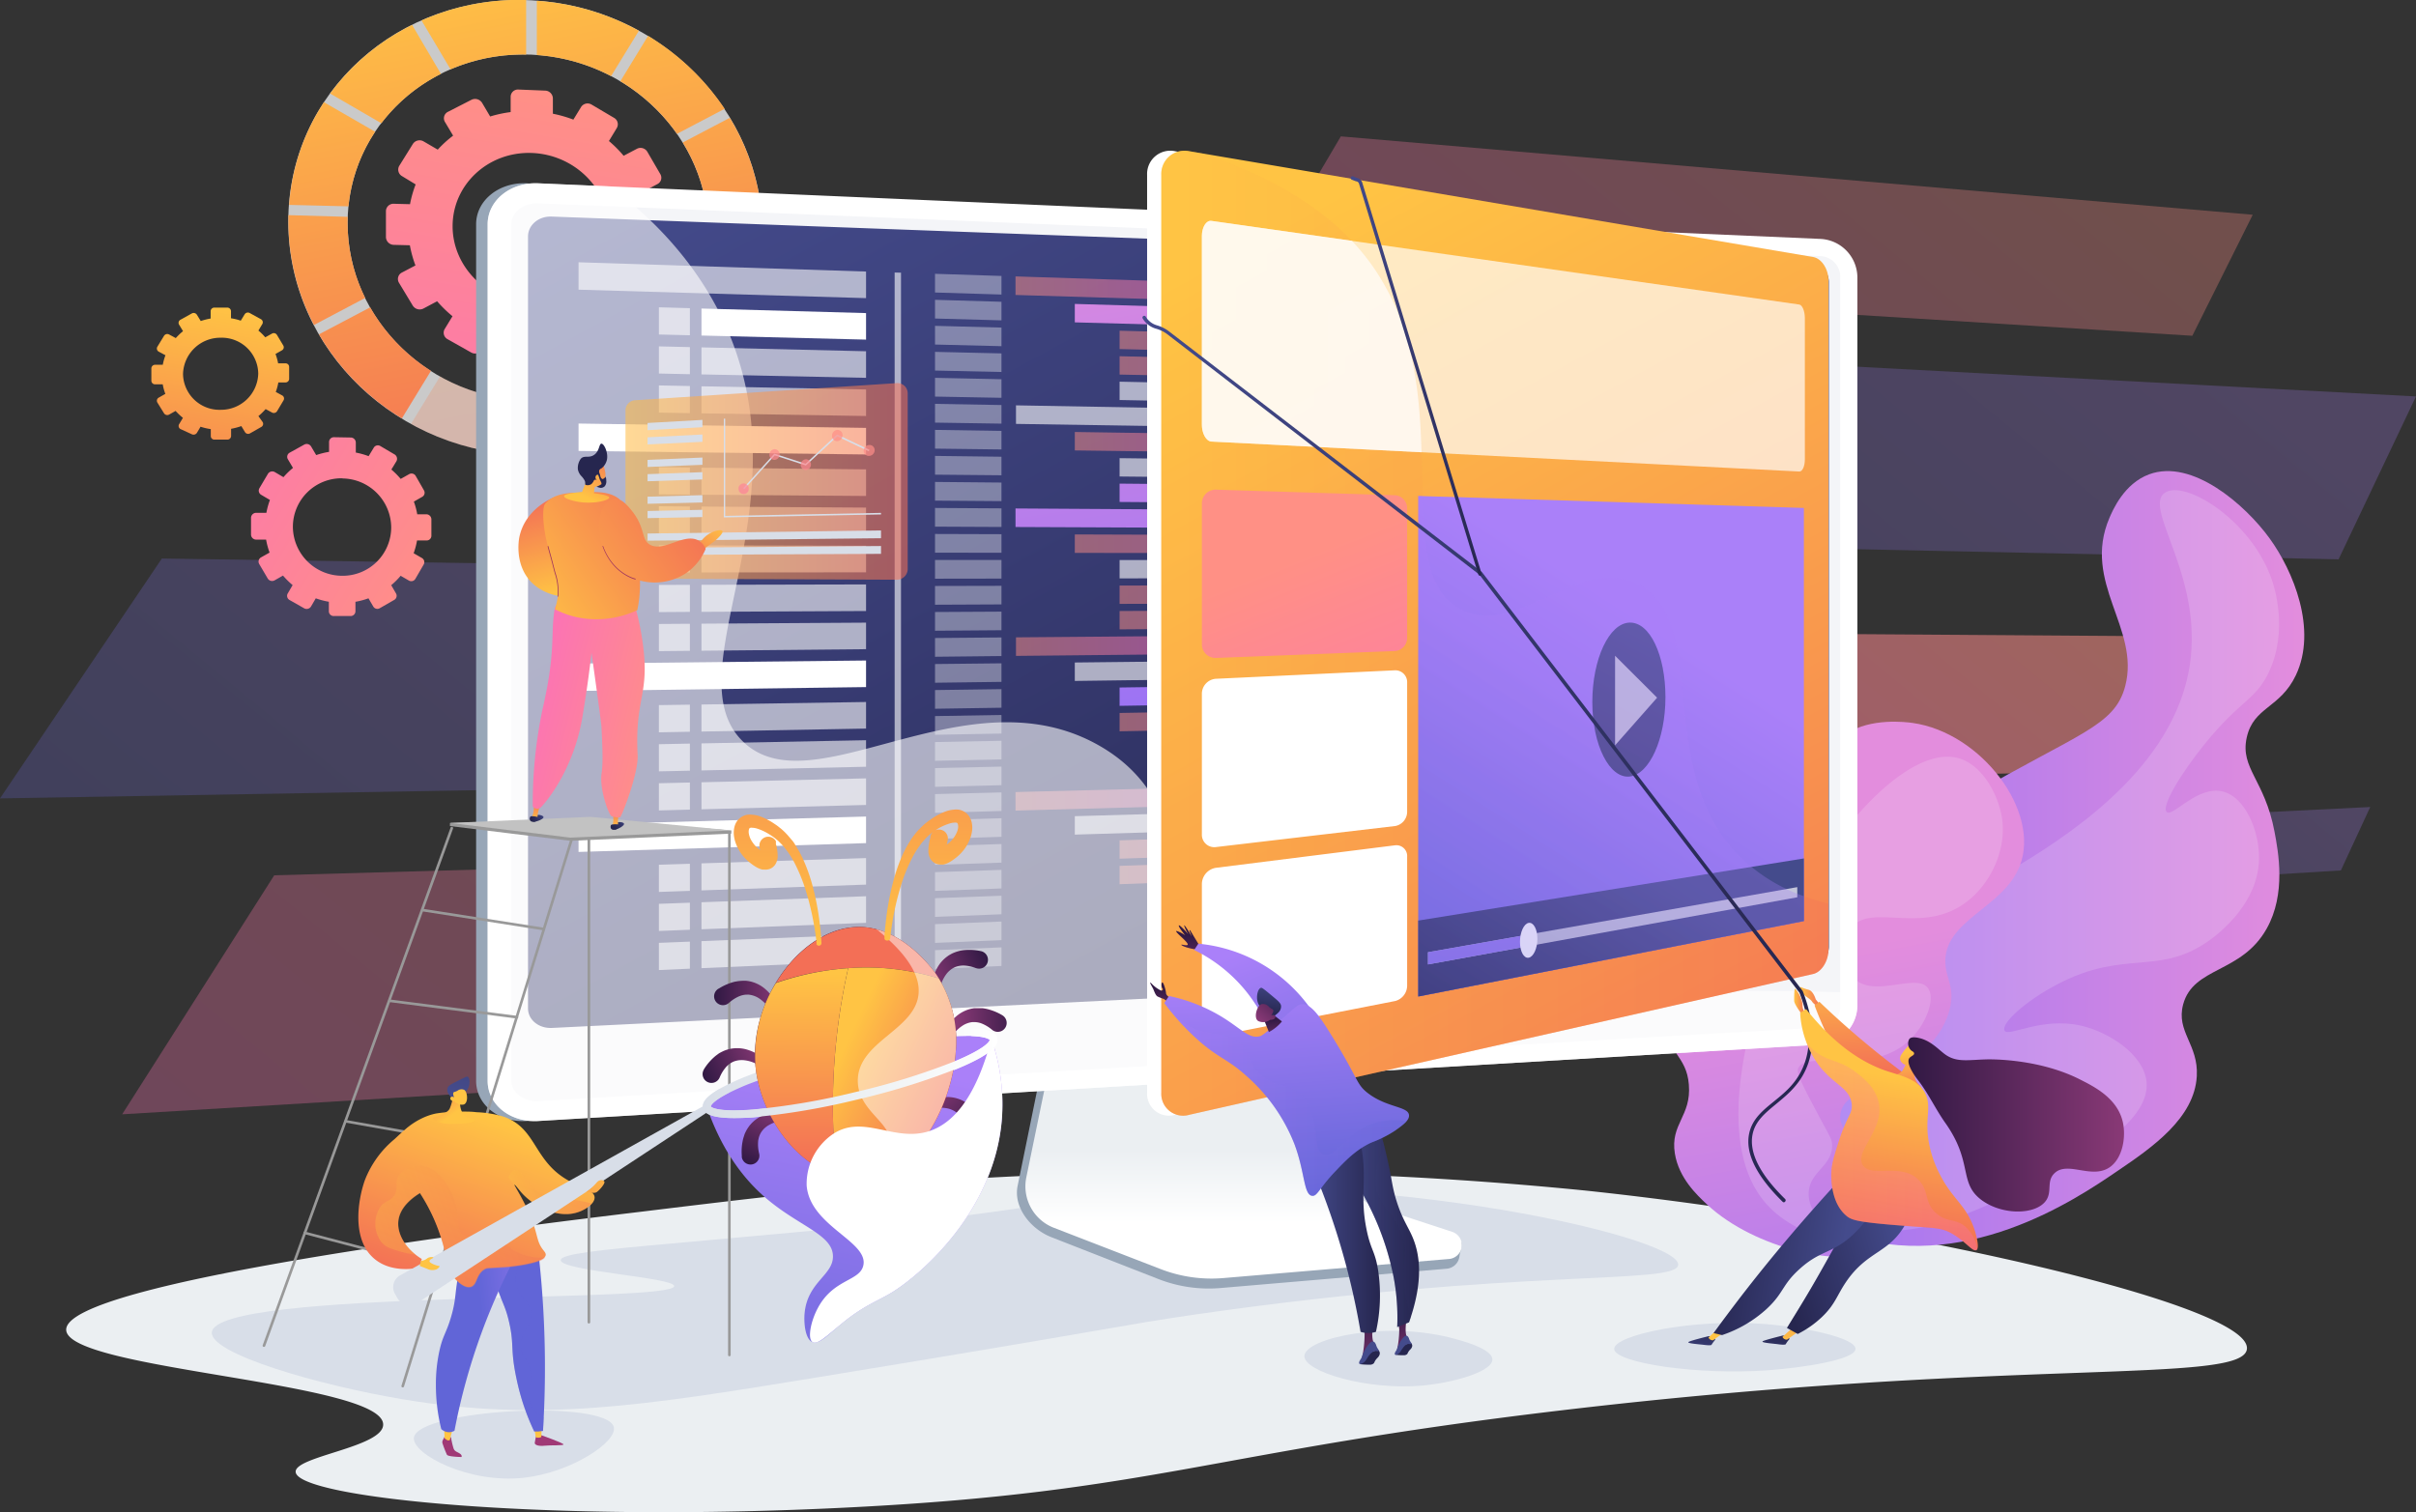 <svg xmlns="http://www.w3.org/2000/svg" xmlns:xlink="http://www.w3.org/1999/xlink" width="471.51" height="295.21" viewBox="0 0 471.51 295.21"><rect x="0" y="0" width="471.51" height="295.21" fill="#333333" stroke="none"/><defs><linearGradient id="linear-gradient" x1="251.81" y1="113.48" x2="89.96" y2="310.51" gradientUnits="userSpaceOnUse"><stop offset="0" stop-color="#ff9085"/><stop offset="1" stop-color="#fb6fbb"/></linearGradient><linearGradient id="linear-gradient-2" x1="171.52" y1="76.31" x2="49.04" y2="225.41" gradientUnits="userSpaceOnUse"><stop offset="0" stop-color="#aa80f9"/><stop offset="1" stop-color="#6165d7"/></linearGradient><linearGradient id="linear-gradient-3" x1="387.82" y1="33.1" x2="266.16" y2="181.21" xlink:href="#linear-gradient-2"/><linearGradient id="linear-gradient-4" x1="376.58" y1="7.37" x2="290.72" y2="111.89" xlink:href="#linear-gradient"/><linearGradient id="linear-gradient-5" x1="374.08" y1="91.57" x2="273.91" y2="213.52" xlink:href="#linear-gradient"/><linearGradient id="linear-gradient-6" x1="436.65" y1="145.13" x2="392.43" y2="198.96" xlink:href="#linear-gradient-2"/><linearGradient id="linear-gradient-7" x1="-3304.67" y1="171.59" x2="-3192.22" y2="171.59" gradientTransform="matrix(-1, 0, 0, 1, -2800.38, 0)" gradientUnits="userSpaceOnUse"><stop offset="0" stop-color="#e38ddd"/><stop offset="1" stop-color="#9571f6"/></linearGradient><linearGradient id="linear-gradient-8" x1="-3214.2" y1="189.05" x2="-3235.18" y2="301.37" xlink:href="#linear-gradient-7"/><linearGradient id="linear-gradient-9" x1="140.57" y1="118.57" x2="78.19" y2="80.78" xlink:href="#linear-gradient"/><linearGradient id="linear-gradient-10" x1="162.64" y1="20.62" x2="146.52" y2="114.34" xlink:href="#linear-gradient"/><linearGradient id="linear-gradient-11" x1="113.45" y1="0.21" x2="134.34" y2="106.39" gradientUnits="userSpaceOnUse"><stop offset="0" stop-color="#ffc444"/><stop offset="1" stop-color="#f36f56"/></linearGradient><linearGradient id="linear-gradient-12" x1="179.53" y1="-9.32" x2="199.95" y2="94.5" xlink:href="#linear-gradient-11"/><linearGradient id="linear-gradient-13" x1="125.57" y1="-1.2" x2="145.97" y2="102.47" xlink:href="#linear-gradient-11"/><linearGradient id="linear-gradient-14" x1="107.24" y1="0.42" x2="128.35" y2="107.72" xlink:href="#linear-gradient-11"/><linearGradient id="linear-gradient-15" x1="183.65" y1="-9.45" x2="203.82" y2="93.03" xlink:href="#linear-gradient-11"/><linearGradient id="linear-gradient-16" x1="171.91" y1="-6.88" x2="191.96" y2="95.02" xlink:href="#linear-gradient-11"/><linearGradient id="linear-gradient-17" x1="186.1" y1="-9.71" x2="206.29" y2="92.93" xlink:href="#linear-gradient-11"/><linearGradient id="linear-gradient-18" x1="128.93" y1="-2.35" x2="149.75" y2="103.45" xlink:href="#linear-gradient-11"/><linearGradient id="linear-gradient-19" x1="151.9" y1="-3.51" x2="172.05" y2="98.87" xlink:href="#linear-gradient-11"/><linearGradient id="linear-gradient-20" x1="145.04" y1="-4.18" x2="165.16" y2="98.05" xlink:href="#linear-gradient-11"/><linearGradient id="linear-gradient-21" x1="112.12" y1="-0.04" x2="133.21" y2="107.14" xlink:href="#linear-gradient-11"/><linearGradient id="linear-gradient-22" x1="165.28" y1="-8.09" x2="186.56" y2="100.08" xlink:href="#linear-gradient-11"/><linearGradient id="linear-gradient-23" x1="99.87" y1="63.54" x2="92.1" y2="108.66" xlink:href="#linear-gradient-11"/><linearGradient id="linear-gradient-24" x1="297.31" y1="214.91" x2="297.31" y2="242.74" gradientUnits="userSpaceOnUse"><stop offset="0.49" stop-color="#ebeff2"/><stop offset="1" stop-color="#fff"/></linearGradient><linearGradient id="linear-gradient-25" x1="221.04" y1="13.42" x2="339.33" y2="230.39" gradientUnits="userSpaceOnUse"><stop offset="0" stop-color="#444b8c"/><stop offset="1" stop-color="#26264f"/></linearGradient><linearGradient id="linear-gradient-26" x1="229.55" y1="29.25" x2="250.78" y2="158.68" gradientTransform="matrix(1, 0, 0, 1, 0, 0)" xlink:href="#linear-gradient-7"/><linearGradient id="linear-gradient-27" x1="218.5" y1="66.96" x2="268.29" y2="66.96" xlink:href="#linear-gradient"/><linearGradient id="linear-gradient-28" x1="218.5" y1="71.87" x2="268.29" y2="71.87" xlink:href="#linear-gradient"/><linearGradient id="linear-gradient-29" x1="209.76" y1="86.36" x2="245.13" y2="86.36" xlink:href="#linear-gradient"/><linearGradient id="linear-gradient-30" x1="230" y1="29.33" x2="249.43" y2="147.75" gradientTransform="matrix(1, 0, 0, 1, 0, 0)" xlink:href="#linear-gradient-7"/><linearGradient id="linear-gradient-31" x1="198.19" y1="56.3" x2="233.54" y2="56.3" xlink:href="#linear-gradient"/><linearGradient id="linear-gradient-32" x1="218.5" y1="165.06" x2="268.29" y2="165.06" xlink:href="#linear-gradient"/><linearGradient id="linear-gradient-33" x1="218.5" y1="169.97" x2="268.29" y2="169.97" xlink:href="#linear-gradient"/><linearGradient id="linear-gradient-34" x1="241.25" y1="174.03" x2="289.75" y2="174.03" xlink:href="#linear-gradient"/><linearGradient id="linear-gradient-35" x1="245.1" y1="54.53" x2="260.28" y2="147.03" gradientTransform="matrix(1, 0, 0, 1, 0, 0)" xlink:href="#linear-gradient-7"/><linearGradient id="linear-gradient-36" x1="198.19" y1="155.98" x2="233.54" y2="155.98" xlink:href="#linear-gradient"/><linearGradient id="linear-gradient-37" x1="209.76" y1="106.16" x2="260.05" y2="106.16" xlink:href="#linear-gradient"/><linearGradient id="linear-gradient-38" x1="218.5" y1="116.04" x2="268.29" y2="116.04" xlink:href="#linear-gradient"/><linearGradient id="linear-gradient-39" x1="218.5" y1="120.94" x2="268.29" y2="120.94" xlink:href="#linear-gradient"/><linearGradient id="linear-gradient-40" x1="198.28" y1="126.1" x2="230.18" y2="126.1" xlink:href="#linear-gradient"/><linearGradient id="linear-gradient-41" x1="224.84" y1="37.16" x2="242.48" y2="144.66" gradientTransform="matrix(1, 0, 0, 1, 0, 0)" xlink:href="#linear-gradient-7"/><linearGradient id="linear-gradient-42" x1="218.5" y1="140.59" x2="263.51" y2="140.59" xlink:href="#linear-gradient"/><linearGradient id="linear-gradient-43" x1="229.02" y1="145.29" x2="273.49" y2="145.29" xlink:href="#linear-gradient"/><linearGradient id="linear-gradient-44" x1="229.02" y1="150.17" x2="273.49" y2="150.17" xlink:href="#linear-gradient"/><linearGradient id="linear-gradient-45" x1="204.6" y1="32.54" x2="224.15" y2="151.67" gradientTransform="matrix(1, 0, 0, 1, 0, 0)" xlink:href="#linear-gradient-7"/><linearGradient id="linear-gradient-46" x1="298.7" y1="50.65" x2="410.95" y2="256.53" xlink:href="#linear-gradient-11"/><linearGradient id="linear-gradient-47" x1="281.21" y1="127.6" x2="411.38" y2="127.6" xlink:href="#linear-gradient-11"/><linearGradient id="linear-gradient-48" x1="307.72" y1="112.93" x2="334.14" y2="179.7" xlink:href="#linear-gradient"/><linearGradient id="linear-gradient-49" x1="324.09" y1="123.19" x2="264.35" y2="216.67" xlink:href="#linear-gradient-2"/><linearGradient id="linear-gradient-50" x1="320.92" y1="169.6" x2="289.67" y2="218.5" xlink:href="#linear-gradient-25"/><linearGradient id="linear-gradient-51" x1="379.29" y1="127.42" x2="340.94" y2="201.24" xlink:href="#linear-gradient-25"/><linearGradient id="linear-gradient-52" x1="289.37" y1="152.39" x2="288.41" y2="246.78" xlink:href="#linear-gradient-2"/><linearGradient id="linear-gradient-53" x1="367.24" y1="145.05" x2="322.31" y2="215.38" xlink:href="#linear-gradient-2"/><linearGradient id="linear-gradient-54" x1="170.59" y1="97.97" x2="231.72" y2="97.97" xlink:href="#linear-gradient-11"/><linearGradient id="linear-gradient-55" x1="204.96" y1="83.12" x2="190.47" y2="128.2" xlink:href="#linear-gradient"/><linearGradient id="linear-gradient-56" x1="208.54" y1="83.99" x2="193.82" y2="129.8" xlink:href="#linear-gradient"/><linearGradient id="linear-gradient-57" x1="214.71" y1="85.71" x2="199.82" y2="132.04" xlink:href="#linear-gradient"/><linearGradient id="linear-gradient-58" x1="218.68" y1="86.76" x2="203.55" y2="133.83" xlink:href="#linear-gradient"/><linearGradient id="linear-gradient-59" x1="225.28" y1="88.6" x2="209.98" y2="136.18" xlink:href="#linear-gradient"/><linearGradient id="linear-gradient-60" x1="-1527.81" y1="106.17" x2="-1521" y2="114.74" gradientTransform="matrix(-1, 0, 0, 1, -1332.28, 0)" xlink:href="#linear-gradient-11"/><linearGradient id="linear-gradient-61" x1="-1497.97" y1="119.54" x2="-1493.33" y2="100.99" gradientTransform="matrix(-1, 0, 0, 1, -1332.28, 0)" xlink:href="#linear-gradient-11"/><linearGradient id="linear-gradient-62" x1="-1624.78" y1="-37.86" x2="-1622.58" y2="-35.91" gradientTransform="matrix(-0.99, -0.14, -0.14, 0.99, -1452.9, -27.47)" xlink:href="#linear-gradient-25"/><linearGradient id="linear-gradient-63" x1="-2547.93" y1="-35.92" x2="-2547.93" y2="-39.75" gradientTransform="matrix(-0.99, -0.14, -0.14, 0.99, -2369.1, -156.99)" xlink:href="#linear-gradient-11"/><linearGradient id="linear-gradient-64" x1="-1624.56" y1="-38.11" x2="-1622.36" y2="-36.15" gradientTransform="matrix(-0.99, -0.14, -0.14, 0.99, -1452.9, -27.47)" xlink:href="#linear-gradient-25"/><linearGradient id="linear-gradient-65" x1="-1509.11" y1="163.72" x2="-1506.91" y2="165.68" gradientTransform="matrix(-1, 0, 0, 1, -1332.28, 0)" xlink:href="#linear-gradient-25"/><linearGradient id="linear-gradient-66" x1="-2432.31" y1="165.69" x2="-2432.31" y2="161.85" gradientTransform="matrix(-1, 0, 0, 1, -2257.59, 0)" xlink:href="#linear-gradient-11"/><linearGradient id="linear-gradient-67" x1="184.17" y1="145.41" x2="155.52" y2="138.35" xlink:href="#linear-gradient"/><linearGradient id="linear-gradient-68" x1="-1487.81" y1="122.64" x2="-1518.6" y2="101.23" gradientTransform="matrix(-1, 0, 0, 1, -1332.28, 0)" xlink:href="#linear-gradient-11"/><linearGradient id="linear-gradient-69" x1="-1508.89" y1="163.48" x2="-1506.69" y2="165.43" gradientTransform="matrix(-1, 0, 0, 1, -1332.28, 0)" xlink:href="#linear-gradient-25"/><linearGradient id="linear-gradient-70" x1="168.98" y1="101.15" x2="173.55" y2="92.21" xlink:href="#linear-gradient-11"/><linearGradient id="linear-gradient-71" x1="-1506.45" y1="93.53" x2="-1494.53" y2="108.52" gradientTransform="matrix(-1, 0, 0, 1, -1332.28, 0)" xlink:href="#linear-gradient-11"/><linearGradient id="linear-gradient-72" x1="-1488.13" y1="126.27" x2="-1522.8" y2="102.17" gradientTransform="matrix(-1, 0, 0, 1, -1332.28, 0)" xlink:href="#linear-gradient-11"/><linearGradient id="linear-gradient-73" x1="-2069.09" y1="477.39" x2="-2068.09" y2="490.14" gradientTransform="matrix(-1, 0.09, 0.09, 1, -1940.76, -20.19)" gradientUnits="userSpaceOnUse"><stop offset="0" stop-color="#311944"/><stop offset="1" stop-color="#a03976"/></linearGradient><linearGradient id="linear-gradient-74" x1="-2066.5" y1="484.49" x2="-2066.68" y2="471.28" gradientTransform="matrix(-1, 0.09, 0.09, 1, -1940.76, -20.19)" xlink:href="#linear-gradient-11"/><linearGradient id="linear-gradient-75" x1="-2050.15" y1="475.9" x2="-2049.15" y2="488.65" xlink:href="#linear-gradient-73"/><linearGradient id="linear-gradient-76" x1="-2049.15" y1="484.25" x2="-2049.33" y2="471.04" gradientTransform="matrix(-1, 0.09, 0.09, 1, -1940.76, -20.19)" xlink:href="#linear-gradient-11"/><linearGradient id="linear-gradient-77" x1="-2069.65" y1="463.09" x2="-2059.89" y2="463.09" gradientTransform="matrix(-1, 0.09, 0.09, 1, -1940.76, -20.19)" xlink:href="#linear-gradient-2"/><linearGradient id="linear-gradient-78" x1="-2069.65" y1="463.09" x2="-2059.89" y2="463.09" gradientTransform="matrix(-1, 0.09, 0.09, 1, -1940.76, -20.19)" xlink:href="#linear-gradient-2"/><linearGradient id="linear-gradient-79" x1="-2066.94" y1="462.13" x2="-2047.29" y2="462.13" gradientTransform="matrix(-1, 0.09, 0.09, 1, -1940.76, -20.19)" xlink:href="#linear-gradient-2"/><linearGradient id="linear-gradient-80" x1="154.26" y1="223.8" x2="142.3" y2="256.84" xlink:href="#linear-gradient-11"/><linearGradient id="linear-gradient-81" x1="139.88" y1="218.6" x2="127.92" y2="251.64" xlink:href="#linear-gradient-11"/><linearGradient id="linear-gradient-82" x1="1691.96" y1="880.9" x2="1691.96" y2="873.01" gradientTransform="matrix(-0.81, 0.59, 0.59, 0.81, 988.06, -1486.09)" xlink:href="#linear-gradient-11"/><linearGradient id="linear-gradient-83" x1="-974.33" y1="1309.16" x2="-977.68" y2="1300.65" gradientTransform="matrix(-0.99, 0.14, 0.14, 0.99, -1000.49, -941.79)" gradientUnits="userSpaceOnUse"><stop offset="0" stop-color="#444b8c"/><stop offset="1" stop-color="#3e4177"/></linearGradient><linearGradient id="linear-gradient-84" x1="1686.38" y1="878.63" x2="1690.07" y2="871.46" gradientTransform="matrix(-0.81, 0.59, 0.59, 0.81, 988.06, -1486.09)" xlink:href="#linear-gradient-11"/><linearGradient id="linear-gradient-85" x1="-1564.38" y1="923.38" x2="-1535.57" y2="923.38" gradientTransform="translate(1242.19 -1187.71) rotate(-21.67)" xlink:href="#linear-gradient-11"/><linearGradient id="linear-gradient-86" x1="-1536.48" y1="924.37" x2="-1523.19" y2="924.37" gradientTransform="translate(1242.19 -1187.71) rotate(-21.67)" xlink:href="#linear-gradient-11"/><linearGradient id="linear-gradient-87" x1="-3362.81" y1="900.98" x2="-3362.03" y2="896.52" gradientTransform="matrix(0.81, -0.59, 0.59, 0.81, 2317.6, -2462.55)" xlink:href="#linear-gradient-11"/><linearGradient id="linear-gradient-88" x1="170.86" y1="229.89" x2="170.36" y2="251.83" xlink:href="#linear-gradient-11"/><linearGradient id="linear-gradient-89" x1="223.52" y1="210.87" x2="207.46" y2="291.17" xlink:href="#linear-gradient-2"/><linearGradient id="linear-gradient-90" x1="191.74" y1="213.49" x2="249.22" y2="213.49" gradientUnits="userSpaceOnUse"><stop offset="0" stop-color="#d8dee8"/><stop offset="0.49" stop-color="#ebeff2"/><stop offset="1" stop-color="#fff"/></linearGradient><linearGradient id="linear-gradient-91" x1="194.12" y1="198.17" x2="206.86" y2="198.17" gradientUnits="userSpaceOnUse"><stop offset="0" stop-color="#311944"/><stop offset="1" stop-color="#893976"/></linearGradient><linearGradient id="linear-gradient-92" x1="247.07" y1="190.53" x2="235.15" y2="195.04" xlink:href="#linear-gradient-91"/><linearGradient id="linear-gradient-93" x1="191.87" y1="214.03" x2="203.35" y2="208.5" xlink:href="#linear-gradient-91"/><linearGradient id="linear-gradient-94" x1="199.98" y1="230.81" x2="206.05" y2="219.6" xlink:href="#linear-gradient-91"/><linearGradient id="linear-gradient-95" x1="818.51" y1="806.62" x2="807.51" y2="800.19" gradientTransform="matrix(0.85, -0.53, 0.53, 0.85, -869.36, -52.8)" xlink:href="#linear-gradient-91"/><linearGradient id="linear-gradient-96" x1="246.12" y1="225.5" x2="236.65" y2="216.97" xlink:href="#linear-gradient-91"/><linearGradient id="linear-gradient-97" x1="221.68" y1="194.09" x2="221.31" y2="231.6" xlink:href="#linear-gradient-91"/><linearGradient id="linear-gradient-98" x1="227.61" y1="168.24" x2="224.6" y2="182.56" xlink:href="#linear-gradient-11"/><linearGradient id="linear-gradient-99" x1="218.65" y1="209.94" x2="239.76" y2="219.74" xlink:href="#linear-gradient-11"/><linearGradient id="linear-gradient-100" x1="211.08" y1="193.98" x2="210.7" y2="231.49" xlink:href="#linear-gradient-11"/><linearGradient id="linear-gradient-101" x1="235.56" y1="190.9" x2="236.3" y2="123.97" xlink:href="#linear-gradient-11"/><linearGradient id="linear-gradient-102" x1="206.29" y1="190.58" x2="207.03" y2="123.64" xlink:href="#linear-gradient-11"/><linearGradient id="linear-gradient-103" x1="191.74" y1="213.57" x2="249.22" y2="213.57" xlink:href="#linear-gradient-90"/><linearGradient id="linear-gradient-104" x1="307.82" y1="214.62" x2="308.37" y2="222.16" gradientTransform="matrix(1, -0.01, 0.01, 1, -28.79, -14.6)" xlink:href="#linear-gradient-91"/><linearGradient id="linear-gradient-105" x1="286.41" y1="186.55" x2="287.1" y2="196.03" xlink:href="#linear-gradient-91"/><linearGradient id="linear-gradient-106" x1="327.29" y1="258.98" x2="329.21" y2="271.08" xlink:href="#linear-gradient-91"/><linearGradient id="linear-gradient-107" x1="314.97" y1="242.31" x2="331.52" y2="242.31" xlink:href="#linear-gradient-25"/><linearGradient id="linear-gradient-108" x1="314.97" y1="242.31" x2="329.95" y2="242.31" xlink:href="#linear-gradient-25"/><linearGradient id="linear-gradient-109" x1="320.47" y1="258.99" x2="322.76" y2="273.4" xlink:href="#linear-gradient-91"/><linearGradient id="linear-gradient-110" x1="309.71" y1="242.5" x2="323.9" y2="242.5" xlink:href="#linear-gradient-25"/><linearGradient id="linear-gradient-111" x1="1147.24" y1="921.04" x2="1150.47" y2="965.51" gradientTransform="matrix(0.95, -0.31, 0.31, 0.95, -1075.55, -330.95)" xlink:href="#linear-gradient-2"/><linearGradient id="linear-gradient-112" x1="304.4" y1="193.24" x2="307.63" y2="237.71" xlink:href="#linear-gradient-2"/><linearGradient id="linear-gradient-113" x1="302.99" y1="203.01" x2="303.68" y2="208.45" xlink:href="#linear-gradient-91"/><linearGradient id="linear-gradient-114" x1="-605.88" y1="202.1" x2="-606.46" y2="195.15" gradientTransform="matrix(-1, 0, 0, 1, -303.85, 0)" gradientUnits="userSpaceOnUse"><stop offset="0" stop-color="#26264f"/><stop offset="1" stop-color="#444b8c"/></linearGradient><linearGradient id="linear-gradient-115" x1="-609.48" y1="197.59" x2="-604.13" y2="203.23" gradientTransform="matrix(-1, 0, 0, 1, -303.85, 0)" xlink:href="#linear-gradient-91"/><linearGradient id="linear-gradient-116" x1="283.62" y1="219.79" x2="329.08" y2="219.79" xlink:href="#linear-gradient-2"/><linearGradient id="linear-gradient-117" x1="405.84" y1="198.6" x2="409.87" y2="198.6" xlink:href="#linear-gradient-11"/><linearGradient id="linear-gradient-118" x1="418.59" y1="191.01" x2="419.84" y2="213.95" xlink:href="#linear-gradient-11"/><linearGradient id="linear-gradient-119" x1="277.52" y1="152.16" x2="408.28" y2="152.16" xlink:href="#linear-gradient-25"/><linearGradient id="linear-gradient-120" x1="400.17" y1="272.55" x2="401.42" y2="263.88" xlink:href="#linear-gradient-25"/><linearGradient id="linear-gradient-121" x1="403.16" y1="267.77" x2="407.96" y2="246.11" xlink:href="#linear-gradient-11"/><linearGradient id="linear-gradient-122" x1="426.67" y1="247.76" x2="402.56" y2="254.08" xlink:href="#linear-gradient-25"/><linearGradient id="linear-gradient-123" x1="426.47" y1="246.98" x2="402.35" y2="253.3" xlink:href="#linear-gradient-25"/><linearGradient id="linear-gradient-124" x1="404.72" y1="199.55" x2="406.83" y2="199.55" xlink:href="#linear-gradient-11"/><linearGradient id="linear-gradient-125" x1="386.01" y1="270.51" x2="387.26" y2="261.84" xlink:href="#linear-gradient-25"/><linearGradient id="linear-gradient-126" x1="389.39" y1="264.72" x2="394.19" y2="243.06" xlink:href="#linear-gradient-11"/><linearGradient id="linear-gradient-127" x1="413.98" y1="251.23" x2="389.16" y2="247.8" xlink:href="#linear-gradient-25"/><linearGradient id="linear-gradient-128" x1="72.38" y1="210.26" x2="67.82" y2="217.65" gradientTransform="matrix(-0.93, -0.37, -0.37, 0.93, 570.78, 40.84)" xlink:href="#linear-gradient-11"/><linearGradient id="linear-gradient-129" x1="426.95" y1="223.5" x2="469.12" y2="223.5" xlink:href="#linear-gradient-91"/><linearGradient id="linear-gradient-130" x1="424.98" y1="214.37" x2="419.82" y2="244.65" xlink:href="#linear-gradient-11"/><linearGradient id="linear-gradient-131" x1="407.09" y1="227.73" x2="440.45" y2="227.73" xlink:href="#linear-gradient"/><linearGradient id="linear-gradient-132" x1="318.14" y1="77.38" x2="343.76" y2="77.38" xlink:href="#linear-gradient-25"/></defs><g style="isolation:isolate"><g id="Warstwa_1" data-name="Warstwa 1"><path d="M264.59,233.17c-32.26,1-55.41,3.79-84.93,7.38-24.89,3-112.53,13.71-112.17,23.08.31,7.83,61.88,10.12,61.86,18.47,0,4.41-17.23,6.18-17.08,9.23.25,5.09,48.65,10,108.47,6.92,59-3,70.16-10.83,138.48-18.92,88.11-10.44,133.18-5,133.86-12,.86-8.83-70.33-24.7-129.25-30.93A742.81,742.81,0,0,0,264.59,233.17Z" transform="translate(-54.57 -4)" fill="#ebeff2"/><path d="M266.9,237.78c-7.17,1-18,3.1-36,4.85-7.9.77-26.4,2.38-45.7,4.16C171.55,248,164,248.79,164,250c-.05,2.11,22.18,3.38,22.15,5.07-.06,3.39-89.36.54-90.24,9-.43,4.18,20.77,10.36,37.62,13.15,26.28,4.36,46.5,1.23,79.39-4.15,61.48-10.06,59.69-10.25,75-12.47,63.5-9.16,93.91-5.73,94.17-9.69C382.44,245.11,316.8,230.59,266.9,237.78Z" transform="translate(-54.57 -4)" fill="#d8dee8"/><path d="M174.35,282.56c-1.43-5.45-38.23-3.41-39,2.08-.44,3.11,10.51,9.05,21.46,7.84C166,291.47,175.12,285.48,174.35,282.56Z" transform="translate(-54.57 -4)" fill="#d8dee8"/><path d="M338.91,265.48c-13.4-3.88-29.68-.26-29.77,3.23-.09,3.07,12.28,6.76,23.08,5.77,5.92-.54,13.6-2.7,13.61-5.08C345.84,267.49,340.84,266,338.91,265.48Z" transform="translate(-54.57 -4)" fill="#d8dee8"/><path d="M399.15,262.48c-14.23-1.15-29.59,2.16-29.55,4.85s16.23,5.21,30.24,4.15c6.29-.47,16.8-2,16.85-4.15S406.86,263.1,399.15,262.48Z" transform="translate(-54.57 -4)" fill="#d8dee8"/><polygon points="332.81 198.89 23.84 217.53 53.52 170.87 351.09 162.49 332.81 198.89" opacity="0.3" fill="url(#linear-gradient)" style="mix-blend-mode:multiply"/><polygon points="222.37 152.02 0 155.86 31.59 109.03 245.2 112.21 222.37 152.02" opacity="0.24" fill="url(#linear-gradient-2)"/><polygon points="456.4 109.19 207.51 103.97 230.88 64.59 471.51 77.39 456.4 109.19" opacity="0.24" fill="url(#linear-gradient-3)"/><polygon points="427.86 65.55 245.44 54.18 261.68 26.62 439.65 41.92 427.86 65.55" opacity="0.3" fill="url(#linear-gradient-4)" style="mix-blend-mode:multiply"/><polygon points="425.98 150.37 230.48 153.91 248.06 123 438.47 124.33 425.98 150.37" opacity="0.53" fill="url(#linear-gradient-5)" style="mix-blend-mode:multiply"/><polygon points="456.85 169.92 375.97 174.88 382.63 161.49 462.58 157.54 456.85 169.92" opacity="0.24" fill="url(#linear-gradient-6)"/><path d="M414.14,244.8c-4.36-1.51-11.71-4.05-16.85-11.1-9.35-12.83-5.33-32.22,2-44.38,6.3-10.44,17.48-17,39.85-30,21.06-12.28,28.14-13.51,30.2-21.42,2.93-11.26-8.49-20.15-3.1-32.78.65-1.52,2.87-6.73,7.77-8.53,8.39-3.1,18.74,5.94,23.5,12.51,4.59,6.32,9.36,17.77,5.12,26.72-3.08,6.48-8.27,6.15-9.59,12.17s3.51,8.22,5.42,18.34c.76,4,2.29,12.16-1.52,18.95-4.92,8.78-14.3,7.4-16.3,14.78-1.44,5.34,3,7.8,2.66,14-.44,8.19-8.65,13.91-15.54,18.57C459.66,238.16,437.76,253,414.14,244.8Z" transform="translate(-54.57 -4)" fill="url(#linear-gradient-7)"/><path d="M477.06,100.2c-4.51,3.09,8.36,17.1,4.55,35.44-4.1,19.72-25,32.42-34.68,38.28-16.49,10-23.46,7.8-34.11,19.14-4.22,4.49-13,13.84-12.13,26.91.08,1.22,1.18,14.75,11.56,21.23,11.77,7.35,26.52,0,39.23-6.25,7.68-3.81,23-11.41,22-19.9-.63-5.2-7.24-9.53-12.7-10.81-7.78-1.82-14.27,2.31-15,.95s4-5.76,10.43-9.1c12.76-6.67,19.32-1.73,28.8-8,1.15-.75,10.18-6.86,10.43-16.29.14-5.44-2.63-12.13-7-13.27-5-1.29-9.84,5.06-11,4s2.71-7.46,7.39-13.27c6.89-8.53,9.94-8.6,12.51-14,3.92-8.26,1-16.95.57-18.19C493.82,105.42,480.92,97.56,477.06,100.2Z" transform="translate(-54.57 -4)" fill="#fff" opacity="0.16" style="mix-blend-mode:screen"/><path d="M416.94,248.36c-2.29,2.67-19.61-.19-29.28-9.28-1.94-1.82-5.44-5.11-6.22-9.88-.94-5.82,3.24-7.25,2.73-13.48-.47-5.71-4.1-5.78-4.88-12.84-.3-2.64-.9-8,3.2-10.8,2.37-1.62,4.3-1,5.41-2.46,2-2.66-3.6-5.45-3.69-11,0-3,1.62-5.25,5-9.74,3-4.09,4.75-6.39,7.85-6.92,4.56-.79,7,3.11,10.1,2.27,5-1.37.53-12.12,7.81-17,4.64-3.14,11.62-2.28,12.87-2.1,13.42,1.89,25,17.27,20.93,27.86-3.22,8.35-15,10.64-14.53,19.14.16,2.95,1.68,4.38,1,8.15-.9,4.86-4.49,8.27-6.41,10-7.26,6.74-13.88,6.31-15,10.81-.72,2.83,1.82,3.37,1.54,7.94-.25,4.17-2.44,4.89-2.78,8.35C411.92,243.6,418.5,246.55,416.94,248.36Z" transform="translate(-54.57 -4)" fill="url(#linear-gradient-8)"/><path d="M436.76,152c4.76,1.31,7.86,7.28,8.53,11.75.95,6.39-2.51,13.58-8,17.06-8.49,5.4-17.92-.65-21.61,4.54a8.22,8.22,0,0,0,.76,9.67c3.94,3.88,12.19-1.17,14.4,1.89,1.58,2.2-.55,7.68-4.36,10.81-7.61,6.24-19.55,1.14-21,4.92-.35.9,1.09,3.63,4,9.1,2.18,4.13,2.64,4.55,2.65,5.88,0,4-4.17,5-4.55,8.9-.44,4.56,4.71,7.77,4,8.72S404.18,244,400,239.77c-9.92-9.93-5.25-29.35-3.6-36.2C403,176,424.61,148.67,436.76,152Z" transform="translate(-54.57 -4)" fill="#fff" opacity="0.16" style="mix-blend-mode:screen"/><path d="M137.85,104.4H136a14.35,14.35,0,0,0-.66-2.48l1.63-.93a.92.92,0,0,0,.34-1.27l-1.61-2.81a.94.94,0,0,0-1.28-.35l-1.65.93a15.73,15.73,0,0,0-1.82-1.83l1-1.64a1,1,0,0,0-.34-1.29l-2.82-1.66a.93.93,0,0,0-1.28.33l-1,1.65a14.91,14.91,0,0,0-2.5-.7V90.41a1,1,0,0,0-.94-1l-3.28-.06a.94.94,0,0,0-1,.93v1.93a15.11,15.11,0,0,0-2.51.63l-1-1.69a1,1,0,0,0-1.31-.37l-2.87,1.59a.92.92,0,0,0-.35,1.28l1,1.69a15.14,15.14,0,0,0-1.86,1.81l-1.7-1a1,1,0,0,0-1.32.33l-1.67,2.82a.94.94,0,0,0,.35,1.3l1.7,1a14.34,14.34,0,0,0-.69,2.51l-2,0a1,1,0,0,0-1,.95v3.28a1,1,0,0,0,1,1h1.94a15.2,15.2,0,0,0,.68,2.53l-1.67.94a.94.94,0,0,0-.35,1.3l1.67,2.84a1,1,0,0,0,1.32.35l1.65-.94a15.73,15.73,0,0,0,1.88,1.86l-.95,1.62a.93.93,0,0,0,.35,1.29l2.87,1.63a1,1,0,0,0,1.31-.35l.94-1.61a14.48,14.48,0,0,0,2.55.67v1.86a.94.94,0,0,0,1,.93H123a.94.94,0,0,0,.94-.94v-1.84a15.06,15.06,0,0,0,2.54-.68l.93,1.59a.93.93,0,0,0,1.28.34l2.82-1.62a.92.92,0,0,0,.34-1.27l-.93-1.6a14.54,14.54,0,0,0,1.84-1.84l1.6.93a.93.93,0,0,0,1.28-.34l1.61-2.78a.93.93,0,0,0-.34-1.28l-1.61-.93a14.71,14.71,0,0,0,.66-2.49h1.87a.92.92,0,0,0,.93-.92v-3.22A1,1,0,0,0,137.85,104.4Zm-16.47-7a9.64,9.64,0,0,1,9.54,9.57,9.47,9.47,0,0,1-9.54,9.43,9.63,9.63,0,0,1-9.65-9.57A9.48,9.48,0,0,1,121.38,97.37Z" transform="translate(-54.57 -4)" fill="url(#linear-gradient-9)"/><path d="M184.37,45.21l-3-.09a22.83,22.83,0,0,0-1.05-3.83l2.58-1.37a1.38,1.38,0,0,0,.54-1.93l-2.54-4.37a1.54,1.54,0,0,0-2-.59l-2.62,1.38a23.66,23.66,0,0,0-2.87-2.88L174.94,29a1.44,1.44,0,0,0-.54-2L170,24.4a1.51,1.51,0,0,0-2,.45l-1.53,2.5a24.73,24.73,0,0,0-4-1.15v-3a1.55,1.55,0,0,0-1.51-1.51l-5.22-.21a1.42,1.42,0,0,0-1.51,1.4v3a24.12,24.12,0,0,0-4,.86l-1.56-2.64a1.61,1.61,0,0,0-2.09-.62l-4.59,2.35a1.4,1.4,0,0,0-.57,2l1.58,2.65a22.12,22.12,0,0,0-3,2.73l-2.73-1.59a1.56,1.56,0,0,0-2.11.46l-2.68,4.31a1.46,1.46,0,0,0,.56,2L135.69,40a21.65,21.65,0,0,0-1.1,3.86l-3.14-.08a1.46,1.46,0,0,0-1.56,1.43v5.09a1.56,1.56,0,0,0,1.56,1.5l3.11.08a23,23,0,0,0,1.09,3.94L133,57.21a1.41,1.41,0,0,0-.56,2l2.68,4.44a1.6,1.6,0,0,0,2.11.57l2.65-1.41a24.41,24.41,0,0,0,3,2.92l-1.52,2.49a1.43,1.43,0,0,0,.57,2l4.59,2.59a1.57,1.57,0,0,0,2.09-.51l1.49-2.46a25.37,25.37,0,0,0,4.09,1.09v2.86a1.51,1.51,0,0,0,1.51,1.47l5.22,0a1.45,1.45,0,0,0,1.51-1.43V71a25.22,25.22,0,0,0,4-1l1.46,2.47a1.55,1.55,0,0,0,2,.55l4.45-2.43a1.4,1.4,0,0,0,.54-2l-1.47-2.48a23,23,0,0,0,2.9-2.77l2.54,1.46a1.49,1.49,0,0,0,2-.49l2.54-4.23a1.44,1.44,0,0,0-.54-2l-2.54-1.48a21.73,21.73,0,0,0,1-3.8l2.94.07a1.41,1.41,0,0,0,1.47-1.39V46.67A1.5,1.5,0,0,0,184.37,45.21ZM158.3,33.86c8.39.28,15.13,7,15.13,15S166.69,63.3,158.3,63.16s-15.4-6.88-15.4-15S149.83,33.58,158.3,33.86Z" transform="translate(-54.57 -4)" fill="url(#linear-gradient-10)"/><path d="M158.3,4.06c-25.91-1.29-47.47,18-47.47,43.19s21.56,45.56,47.47,45.58c25.19,0,45.1-19.34,45.1-43.25S183.49,5.31,158.3,4.06Zm0,78.16c-19.65-.13-35.89-15.66-35.89-34.68s16.24-33.73,35.89-32.87c19.23.85,34.52,16.35,34.52,34.65S177.53,82.34,158.3,82.22Z" transform="translate(-54.57 -4)" fill="#fff" opacity="0.74"/><path d="M126.82,64l-10,5.27A47.23,47.23,0,0,0,133,85.68l5.68-9.29A35.78,35.78,0,0,1,126.82,64Z" transform="translate(-54.57 -4)" fill="url(#linear-gradient-11)"/><path d="M186.69,30.13,196,25.24A47.48,47.48,0,0,0,181.05,11l-5.41,8.86A36.29,36.29,0,0,1,186.69,30.13Z" transform="translate(-54.57 -4)" fill="url(#linear-gradient-12)"/><path d="M129,28.06a33.5,33.5,0,0,1,11.63-9.63L135,8.87A44.19,44.19,0,0,0,119,22.26Z" transform="translate(-54.57 -4)" fill="url(#linear-gradient-13)"/><path d="M122.41,47.54c0-.4,0-.81,0-1.21L110.85,46c0,.41,0,.81,0,1.22a43.63,43.63,0,0,0,5,20.22l10-5.28A33,33,0,0,1,122.41,47.54Z" transform="translate(-54.57 -4)" fill="url(#linear-gradient-14)"/><path d="M192.82,49.32a32.09,32.09,0,0,1-3.19,14l9.23,5.36a42,42,0,0,0,4.54-19.08c0-.38,0-.77,0-1.16l-10.59-.27C192.8,48.54,192.82,48.93,192.82,49.32Z" transform="translate(-54.57 -4)" opacity="0.25" fill="url(#linear-gradient-15)"/><path d="M188.72,65.05a33.24,33.24,0,0,1-11.17,11.72L183,85.91a43.78,43.78,0,0,0,15-15.52Z" transform="translate(-54.57 -4)" opacity="0.25" fill="url(#linear-gradient-16)"/><path d="M187.81,31.82a33.29,33.29,0,0,1,4.85,14.35l10.62.29A43.87,43.87,0,0,0,197,27Z" transform="translate(-54.57 -4)" fill="url(#linear-gradient-17)"/><path d="M157.25,82.19a36.79,36.79,0,0,1-16.8-4.71l-5.67,9.27a48.49,48.49,0,0,0,22.47,6.07Z" transform="translate(-54.57 -4)" opacity="0.25" fill="url(#linear-gradient-18)"/><path d="M175.8,77.8a35.27,35.27,0,0,1-16.46,4.4V92.82a46.48,46.48,0,0,0,21.88-5.88Z" transform="translate(-54.57 -4)" opacity="0.25" fill="url(#linear-gradient-19)"/><path d="M142.5,17.54a35.74,35.74,0,0,1,14.75-2.89V4a46.93,46.93,0,0,0-20.41,4Z" transform="translate(-54.57 -4)" fill="url(#linear-gradient-20)"/><path d="M122.58,44.28a31.83,31.83,0,0,1,5.21-14.56l-10-5.77A41.84,41.84,0,0,0,111,44Z" transform="translate(-54.57 -4)" fill="url(#linear-gradient-21)"/><path d="M159.34,14.75a36.71,36.71,0,0,1,14.49,4.11L179.26,10a48.45,48.45,0,0,0-19.92-5.85Z" transform="translate(-54.57 -4)" fill="url(#linear-gradient-22)"/><path d="M110.3,74.93h-1.45a11.26,11.26,0,0,0-.51-1.83l1.25-.71a.68.68,0,0,0,.27-.94l-1.24-2.07a.72.72,0,0,0-1-.24l-1.28.71A10.93,10.93,0,0,0,105,68.53l.74-1.23a.69.69,0,0,0-.27-1l-2.16-1.19a.74.74,0,0,0-1,.26l-.75,1.23a10.88,10.88,0,0,0-1.91-.47V64.75a.71.71,0,0,0-.72-.7H96.41a.71.71,0,0,0-.73.7v1.43a12.4,12.4,0,0,0-1.93.49L93,65.45a.75.75,0,0,0-1-.26l-2.19,1.22a.68.68,0,0,0-.27,1l.75,1.24A11.34,11.34,0,0,0,88.88,70l-1.3-.7a.75.75,0,0,0-1,.26l-1.28,2.1a.69.69,0,0,0,.27,1l1.29.69a10.68,10.68,0,0,0-.52,1.86l-1.49,0a.72.72,0,0,0-.74.7v2.42a.72.72,0,0,0,.74.7l1.48,0a9.64,9.64,0,0,0,.51,1.86l-1.27.72a.69.69,0,0,0-.27,1l1.28,2.07a.75.75,0,0,0,1,.25l1.26-.71a12.16,12.16,0,0,0,1.43,1.35l-.72,1.2a.68.68,0,0,0,.27,1L92,88.77a.78.78,0,0,0,1-.27l.71-1.2a11.67,11.67,0,0,0,2,.47v1.37a.69.69,0,0,0,.73.68l2.51,0a.72.72,0,0,0,.72-.71V87.71a12.74,12.74,0,0,0,2-.53l.71,1.17a.72.72,0,0,0,1,.24l2.16-1.23a.69.69,0,0,0,.27-1L105,85.23a12.18,12.18,0,0,0,1.41-1.37l1.24.67a.75.75,0,0,0,1-.27l1.24-2.08a.69.69,0,0,0-.27-1l-1.23-.67a10.29,10.29,0,0,0,.5-1.85h1.44A.72.72,0,0,0,111,78V75.61A.69.69,0,0,0,110.3,74.93Zm-12.64-5a7.11,7.11,0,0,1,7.31,7A7.27,7.27,0,0,1,97.66,84a7.12,7.12,0,0,1-7.37-7A7.28,7.28,0,0,1,97.66,69.93Z" transform="translate(-54.57 -4)" fill="url(#linear-gradient-23)"/><path d="M322.9,241.44a11.84,11.84,0,0,1-7.85-8.92l-5.83-28.87-49.91,1.77-6.14,30.08c-.86,4.21,2.58,8.44,6.55,10l20.88,8.17a27,27,0,0,0,12.2,1.77l44.13-3.77a2.74,2.74,0,0,0,2.47-2.43c.15-1.3,1.06-2.76-.17-3.17Z" transform="translate(-54.57 -4)" fill="#97a6b7"/><path d="M323.39,239.68a11.74,11.74,0,0,1-7.84-8.8l-5.83-28.51L261,204.12l-6.13,29.7a8.68,8.68,0,0,0,5.37,9.86l20.86,8.07a27.43,27.43,0,0,0,12.2,1.75l44.08-3.73a2.72,2.72,0,0,0,.62-5.29Z" transform="translate(-54.57 -4)" fill="url(#linear-gradient-24)"/><path d="M157.33,222.84c-5.41.32-9.84-3.19-9.84-7.83V47.78c0-4.64,4.43-8.22,9.84-8L408.7,57.19c4,.18,6.11-3,6.11.92V200.33a7.72,7.72,0,0,1-7.19,7.59Z" transform="translate(-54.57 -4)" fill="#97a6b7"/><path d="M159.58,222.84c-5.41.32-9.84-3.19-9.84-7.83V47.78c0-4.64,4.43-8.22,9.84-8L409.86,50.64a7.57,7.57,0,0,1,7.2,7.47V200.33a7.73,7.73,0,0,1-7.2,7.59Z" transform="translate(-54.57 -4)" fill="#fff"/><path d="M409.86,54,159.58,43.69c-2.89-.12-5.24,1.79-5.24,4.27v166.8c0,2.48,2.35,4.35,5.24,4.18l250.28-14.37a4.13,4.13,0,0,0,3.86-4V58A4.05,4.05,0,0,0,409.86,54Z" transform="translate(-54.57 -4)" fill="#d8dee8" opacity="0.3" style="mix-blend-mode:multiply"/><path d="M408,192.54,162.29,204.67c-2.57.12-4.67-1.58-4.67-3.81V50.15c0-2.23,2.1-4,4.67-3.87L408,55.4A3.65,3.65,0,0,1,411.49,59V188.88A3.7,3.7,0,0,1,408,192.54Z" transform="translate(-54.57 -4)" fill="url(#linear-gradient-25)"/><polygon points="169.02 58.2 112.91 56.55 112.91 51.2 169.02 53.01 169.02 58.2" fill="#fff" opacity="0.6" style="mix-blend-mode:soft-light"/><polygon points="195.45 57.5 182.48 57.1 182.48 53.45 195.45 53.87 195.45 57.5" fill="#fff" opacity="0.36" style="mix-blend-mode:soft-light"/><polygon points="195.45 62.54 182.48 62.18 182.48 58.53 195.45 58.91 195.45 62.54" fill="#fff" opacity="0.36" style="mix-blend-mode:soft-light"/><polygon points="260.05 64.31 209.76 62.93 209.76 59.33 260.05 60.81 260.05 64.31" fill="url(#linear-gradient-26)"/><polygon points="268.29 69.36 218.5 68.14 218.5 64.56 268.29 65.89 268.29 69.36" opacity="0.5" fill="url(#linear-gradient-27)"/><polygon points="268.29 74.19 218.5 73.12 218.5 69.54 268.29 70.72 268.29 74.19" opacity="0.5" fill="url(#linear-gradient-28)"/><polygon points="268.29 79.02 218.5 78.09 218.5 74.51 268.29 75.55 268.29 79.02" fill="#fff" opacity="0.6" style="mix-blend-mode:soft-light"/><polygon points="195.45 67.58 182.48 67.26 182.48 63.61 195.45 63.95 195.45 67.58" fill="#fff" opacity="0.36" style="mix-blend-mode:soft-light"/><polygon points="195.45 72.62 182.48 72.34 182.48 68.69 195.45 68.99 195.45 72.62" fill="#fff" opacity="0.36" style="mix-blend-mode:soft-light"/><polygon points="195.45 77.66 182.48 77.42 182.48 73.76 195.45 74.03 195.45 77.66" fill="#fff" opacity="0.36" style="mix-blend-mode:soft-light"/><polygon points="195.45 82.7 182.48 82.5 182.48 78.84 195.45 79.07 195.45 82.7" fill="#fff" opacity="0.36" style="mix-blend-mode:soft-light"/><polygon points="230.18 83.25 198.28 82.75 198.28 79.13 230.18 79.7 230.18 83.25" fill="#fff" opacity="0.6" style="mix-blend-mode:soft-light"/><polygon points="195.45 87.74 182.48 87.58 182.48 83.92 195.45 84.12 195.45 87.74" fill="#fff" opacity="0.36" style="mix-blend-mode:soft-light"/><polygon points="195.45 92.78 182.48 92.66 182.48 89 195.45 89.16 195.45 92.78" fill="#fff" opacity="0.36" style="mix-blend-mode:soft-light"/><polygon points="195.45 97.83 182.48 97.73 182.48 94.08 195.45 94.2 195.45 97.83" fill="#fff" opacity="0.36" style="mix-blend-mode:soft-light"/><polygon points="245.13 88.39 209.76 87.93 209.76 84.33 245.13 84.86 245.13 88.39" opacity="0.5" fill="url(#linear-gradient-29)"/><polygon points="263.51 93.47 218.5 93.02 218.5 89.44 263.51 89.98 263.51 93.47" fill="#fff" opacity="0.6" style="mix-blend-mode:soft-light"/><polygon points="263.51 98.31 218.5 97.99 218.5 94.41 263.51 94.83 263.51 98.31" fill="url(#linear-gradient-30)"/><polygon points="195.45 102.87 182.48 102.81 182.48 99.16 195.45 99.24 195.45 102.87" fill="#fff" opacity="0.36" style="mix-blend-mode:soft-light"/><polygon points="195.45 107.91 182.48 107.89 182.48 104.24 195.45 104.28 195.45 107.91" fill="#fff" opacity="0.36" style="mix-blend-mode:soft-light"/><polygon points="195.45 112.95 182.48 112.97 182.48 109.31 195.45 109.32 195.45 112.95" fill="#fff" opacity="0.36" style="mix-blend-mode:soft-light"/><polygon points="195.45 117.99 182.48 118.05 182.48 114.39 195.45 114.36 195.45 117.99" fill="#fff" opacity="0.36" style="mix-blend-mode:soft-light"/><polygon points="195.45 123.03 182.48 123.13 182.48 119.47 195.45 119.4 195.45 123.03" fill="#fff" opacity="0.36" style="mix-blend-mode:soft-light"/><polygon points="195.45 128.07 182.48 128.21 182.48 124.55 195.45 124.44 195.45 128.07" fill="#fff" opacity="0.36" style="mix-blend-mode:soft-light"/><polygon points="195.45 133.11 182.48 133.28 182.48 129.63 195.45 129.49 195.45 133.11" fill="#fff" opacity="0.36" style="mix-blend-mode:soft-light"/><polygon points="195.45 138.16 182.48 138.36 182.48 134.71 195.45 134.53 195.45 138.16" fill="#fff" opacity="0.36" style="mix-blend-mode:soft-light"/><polygon points="195.45 143.2 182.48 143.44 182.48 139.79 195.45 139.57 195.45 143.2" fill="#fff" opacity="0.36" style="mix-blend-mode:soft-light"/><polygon points="195.45 148.24 182.48 148.52 182.48 144.86 195.45 144.61 195.45 148.24" fill="#fff" opacity="0.36" style="mix-blend-mode:soft-light"/><polygon points="195.45 153.28 182.48 153.6 182.48 149.94 195.45 149.65 195.45 153.28" fill="#fff" opacity="0.36" style="mix-blend-mode:soft-light"/><polygon points="195.45 158.32 182.48 158.68 182.48 155.02 195.45 154.69 195.45 158.32" fill="#fff" opacity="0.36" style="mix-blend-mode:soft-light"/><polygon points="195.45 163.36 182.48 163.76 182.48 160.1 195.45 159.73 195.45 163.36" fill="#fff" opacity="0.36" style="mix-blend-mode:soft-light"/><polygon points="195.45 168.4 182.48 168.83 182.48 165.18 195.45 164.77 195.45 168.4" fill="#fff" opacity="0.36" style="mix-blend-mode:soft-light"/><polygon points="195.45 173.44 182.48 173.91 182.48 170.26 195.45 169.81 195.45 173.44" fill="#fff" opacity="0.36" style="mix-blend-mode:soft-light"/><polygon points="195.45 178.48 182.48 178.99 182.48 175.34 195.45 174.86 195.45 178.48" fill="#fff" opacity="0.36" style="mix-blend-mode:soft-light"/><polygon points="195.45 183.53 182.48 184.07 182.48 180.41 195.45 179.9 195.45 183.53" fill="#fff" opacity="0.36" style="mix-blend-mode:soft-light"/><polygon points="195.45 188.57 182.48 189.15 182.48 185.49 195.45 184.94 195.45 188.57" fill="#fff" opacity="0.36" style="mix-blend-mode:soft-light"/><polygon points="233.54 58.65 198.19 57.58 198.19 53.96 233.54 55.1 233.54 58.65" opacity="0.5" fill="url(#linear-gradient-31)"/><polygon points="260.05 161.39 209.76 162.93 209.76 159.33 260.05 157.9 260.05 161.39" fill="#fff" opacity="0.6" style="mix-blend-mode:soft-light"/><polygon points="268.29 165.97 218.5 167.63 218.5 164.05 268.29 162.5 268.29 165.97" opacity="0.5" fill="url(#linear-gradient-32)"/><polygon points="268.29 170.8 218.5 172.61 218.5 169.03 268.29 167.33 268.29 170.8" opacity="0.5" fill="url(#linear-gradient-33)"/><polygon points="289.75 174.79 241.25 176.69 241.25 173.16 289.75 171.36 289.75 174.79" opacity="0.5" fill="url(#linear-gradient-34)"/><polygon points="289.75 179.56 241.25 181.6 241.25 178.07 289.75 176.13 289.75 179.56" fill="url(#linear-gradient-35)"/><polygon points="289.75 184.33 241.25 186.51 241.25 182.98 289.75 180.9 289.75 184.33" fill="#fff" opacity="0.6" style="mix-blend-mode:soft-light"/><polygon points="233.54 157.27 198.19 158.24 198.19 154.62 233.54 153.72 233.54 157.27" opacity="0.5" fill="url(#linear-gradient-36)"/><polygon points="260.05 108 209.76 107.93 209.76 104.33 260.05 104.5 260.05 108" opacity="0.5" fill="url(#linear-gradient-37)"/><polygon points="268.29 112.84 218.5 112.91 218.5 109.33 268.29 109.36 268.29 112.84" fill="#fff" opacity="0.6" style="mix-blend-mode:soft-light"/><polygon points="268.29 117.67 218.5 117.89 218.5 114.31 268.29 114.19 268.29 117.67" opacity="0.5" fill="url(#linear-gradient-38)"/><polygon points="268.29 122.5 218.5 122.86 218.5 119.28 268.29 119.02 268.29 122.5" opacity="0.5" fill="url(#linear-gradient-39)"/><polygon points="230.18 127.72 198.28 128.04 198.28 124.42 230.18 124.16 230.18 127.72" opacity="0.5" fill="url(#linear-gradient-40)"/><polygon points="245.13 132.46 209.76 132.93 209.76 129.33 245.13 128.94 245.13 132.46" fill="#fff" opacity="0.6" style="mix-blend-mode:soft-light"/><polygon points="263.51 137.07 218.5 137.79 218.5 134.21 263.51 133.58 263.51 137.07" fill="url(#linear-gradient-41)"/><polygon points="263.51 141.91 218.5 142.76 218.5 139.18 263.51 138.42 263.51 141.91" opacity="0.5" fill="url(#linear-gradient-42)"/><polygon points="273.49 146.54 229.02 147.51 229.02 143.95 273.49 143.07 273.49 146.54" opacity="0.5" fill="url(#linear-gradient-43)"/><polygon points="273.49 151.35 229.02 152.45 229.02 148.89 273.49 147.89 273.49 151.35" opacity="0.5" fill="url(#linear-gradient-44)"/><polygon points="233.54 103.03 198.19 102.88 198.19 99.26 233.54 99.48 233.54 103.03" fill="url(#linear-gradient-45)"/><polygon points="169.02 66.3 136.9 65.5 136.9 60.23 169.02 61.12 169.02 66.3" fill="#fff" style="mix-blend-mode:soft-light"/><polygon points="128.59 65.3 134.64 65.45 134.64 60.16 128.59 59.99 128.59 65.3" fill="#fff" opacity="0.6" style="mix-blend-mode:soft-light"/><polygon points="169.02 73.76 136.9 73.09 136.9 67.81 169.02 68.57 169.02 73.76" fill="#fff" opacity="0.6" style="mix-blend-mode:soft-light"/><polygon points="128.59 72.92 134.64 73.05 134.64 67.76 128.59 67.62 128.59 72.92" fill="#fff" opacity="0.6" style="mix-blend-mode:soft-light"/><polygon points="169.02 81.21 136.9 80.69 136.9 75.41 169.02 76.03 169.02 81.21" fill="#fff" opacity="0.6" style="mix-blend-mode:soft-light"/><polygon points="128.59 80.55 134.64 80.65 134.64 75.36 128.59 75.24 128.59 80.55" fill="#fff" opacity="0.6" style="mix-blend-mode:soft-light"/><polygon points="169.02 134.13 112.91 134.88 112.91 129.53 169.02 128.94 169.02 134.13" fill="#fff" style="mix-blend-mode:soft-light"/><polygon points="169.02 142.23 136.9 142.81 136.9 137.53 169.02 137.04 169.02 142.23" fill="#fff" opacity="0.6" style="mix-blend-mode:soft-light"/><polygon points="128.59 142.96 134.64 142.85 134.64 137.56 128.59 137.65 128.59 142.96" fill="#fff" opacity="0.6" style="mix-blend-mode:soft-light"/><polygon points="169.02 149.68 136.9 150.4 136.9 145.12 169.02 144.5 169.02 149.68" fill="#fff" opacity="0.6" style="mix-blend-mode:soft-light"/><polygon points="128.59 150.58 134.64 150.45 134.64 145.16 128.59 145.28 128.59 150.58" fill="#fff" opacity="0.6" style="mix-blend-mode:soft-light"/><polygon points="169.02 157.14 136.9 157.99 136.9 152.71 169.02 151.95 169.02 157.14" fill="#fff" opacity="0.6" style="mix-blend-mode:soft-light"/><polygon points="128.59 158.21 134.64 158.05 134.64 152.76 128.59 152.9 128.59 158.21" fill="#fff" opacity="0.6" style="mix-blend-mode:soft-light"/><polygon points="169.02 88.72 112.91 88.03 112.91 82.68 169.02 83.53 169.02 88.72" fill="#fff" style="mix-blend-mode:soft-light"/><polygon points="169.02 96.82 136.9 96.58 136.9 91.3 169.02 91.63 169.02 96.82" fill="#fff" opacity="0.6" style="mix-blend-mode:soft-light"/><polygon points="128.59 96.51 134.64 96.56 134.64 91.27 128.59 91.21 128.59 96.51" fill="#fff" opacity="0.6" style="mix-blend-mode:soft-light"/><polygon points="169.02 104.27 136.9 104.17 136.9 98.89 169.02 99.09 169.02 104.27" fill="#fff" opacity="0.6" style="mix-blend-mode:soft-light"/><polygon points="128.59 104.14 134.64 104.16 134.64 98.87 128.59 98.83 128.59 104.14" fill="#fff" opacity="0.6" style="mix-blend-mode:soft-light"/><polygon points="169.02 119.28 136.9 119.44 136.9 114.16 169.02 114.09 169.02 119.28" fill="#fff" opacity="0.6" style="mix-blend-mode:soft-light"/><polygon points="128.59 119.49 134.64 119.45 134.64 114.17 128.59 114.18 128.59 119.49" fill="#fff" opacity="0.6" style="mix-blend-mode:soft-light"/><polygon points="169.02 126.73 136.9 127.03 136.9 121.75 169.02 121.55 169.02 126.73" fill="#fff" opacity="0.6" style="mix-blend-mode:soft-light"/><polygon points="128.59 127.11 134.64 127.05 134.64 121.77 128.59 121.81 128.59 127.11" fill="#fff" opacity="0.6" style="mix-blend-mode:soft-light"/><polygon points="169.02 111.73 136.9 111.75 136.9 106.47 169.02 106.54 169.02 111.73" fill="#fff" opacity="0.6" style="mix-blend-mode:soft-light"/><polygon points="128.59 111.76 134.64 111.76 134.64 106.47 128.59 106.46 128.59 111.76" fill="#fff" opacity="0.6" style="mix-blend-mode:soft-light"/><polygon points="169.02 164.59 112.91 166.31 112.91 160.96 169.02 159.4 169.02 164.59" fill="#fff" style="mix-blend-mode:soft-light"/><polygon points="169.02 172.69 136.9 173.82 136.9 168.54 169.02 167.51 169.02 172.69" fill="#fff" opacity="0.6" style="mix-blend-mode:soft-light"/><polygon points="128.59 174.12 134.64 173.91 134.64 168.62 128.59 168.81 128.59 174.12" fill="#fff" opacity="0.6" style="mix-blend-mode:soft-light"/><polygon points="169.02 180.15 136.9 181.41 136.9 176.13 169.02 174.96 169.02 180.15" fill="#fff" opacity="0.6" style="mix-blend-mode:soft-light"/><polygon points="128.59 181.74 134.64 181.5 134.64 176.22 128.59 176.44 128.59 181.74" fill="#fff" opacity="0.6" style="mix-blend-mode:soft-light"/><polygon points="169.02 187.6 136.9 189 136.9 183.72 169.02 182.42 169.02 187.6" fill="#fff" opacity="0.6" style="mix-blend-mode:soft-light"/><polygon points="128.59 189.37 134.64 189.1 134.64 183.82 128.59 184.06 128.59 189.37" fill="#fff" opacity="0.6" style="mix-blend-mode:soft-light"/><polygon points="175.84 187.33 174.6 187.38 174.6 53.2 175.84 53.23 175.84 187.33" fill="#fff" opacity="0.6" style="mix-blend-mode:soft-light"/><path d="M383.74,197.57c-54.49,1.14-66.74,8.92-82.22-.41-21.27-12.8-11.59-35.59-32.31-47.54-26.06-15-56.1,12.49-69.7-.92s12-44.81-2.77-79.86c-5.94-14.06-16.06-23.2-23.06-28.44l-14.1-.61c-5.41-.23-9.84,3.35-9.84,8V215c0,4.64,4.43,8.15,9.84,7.83l250.28-14.92a7.73,7.73,0,0,0,7.2-7.59V197.8C409.55,197.54,397.93,197.27,383.74,197.57Z" transform="translate(-54.57 -4)" fill="#fff" opacity="0.6" style="mix-blend-mode:soft-light"/><path d="M405.64,194.14,283.91,221.62a4.26,4.26,0,0,1-5.47-4.3V38.13a4.53,4.53,0,0,1,5.47-4.61L405.64,54.17c1.64.28,3,2.31,3,4.55V189.43C408.61,191.66,407.28,193.77,405.64,194.14Z" transform="translate(-54.57 -4)" fill="#fff"/><path d="M408.41,194.14,286.68,221.62a4.26,4.26,0,0,1-5.47-4.3V38.13a4.53,4.53,0,0,1,5.47-4.61L408.41,54.17c1.64.28,3,2.31,3,4.55V189.43C411.38,191.66,410.05,193.77,408.41,194.14Z" transform="translate(-54.57 -4)" fill="url(#linear-gradient-46)"/><g opacity="0.3" style="mix-blend-mode:multiply"><path d="M392.8,169.82c-15.07-17-4.7-44.56-18.46-51.7-11.46-6-23.72,10.49-34.62,4.84-14.19-7.34-1-39-15-63.46-5-8.71-14.71-18.74-35.63-25.57l-2.4-.41a4.53,4.53,0,0,0-5.47,4.61V217.32a4.26,4.26,0,0,0,5.47,4.3l121.73-27.48c1.64-.37,3-2.48,3-4.71v-9C403.9,178.5,397.51,175.13,392.8,169.82Z" transform="translate(-54.57 -4)" fill="url(#linear-gradient-47)"/></g><path d="M405.72,63.45,291,47.12c-1-.15-1.87,1.19-1.87,3V86.84c0,1.8.84,3.31,1.87,3.36l114.74,5.85c.59,0,1.07-1,1.07-2.4V66.06C406.79,64.7,406.31,63.54,405.72,63.45Z" transform="translate(-54.57 -4)" fill="#fff" opacity="0.68"/><path d="M291,90.2l41,2.09c-.31-10.62-1.33-22.37-7.31-32.79A43.46,43.46,0,0,0,318.39,51L291,47.12c-1-.15-1.87,1.19-1.87,3V86.84C289.11,88.64,290,90.15,291,90.2Z" transform="translate(-54.57 -4)" fill="#fff" opacity="0.68"/><path d="M326.87,131.09l-35,1.35a2.65,2.65,0,0,1-2.74-2.69V102.31a2.68,2.68,0,0,1,2.74-2.72l35,1.09a2.55,2.55,0,0,1,2.32,2.64v25.11A2.57,2.57,0,0,1,326.87,131.09Z" transform="translate(-54.57 -4)" fill="url(#linear-gradient-48)"/><path d="M326.87,165.25l-35,4.11a2.42,2.42,0,0,1-2.74-2.48V139.44a2.93,2.93,0,0,1,2.74-2.93l35-1.66a2.32,2.32,0,0,1,2.32,2.45v25.12A2.83,2.83,0,0,1,326.87,165.25Z" transform="translate(-54.57 -4)" fill="#fff" style="mix-blend-mode:soft-light"/><path d="M326.87,199.41l-35,6.85a2.22,2.22,0,0,1-2.74-2.27V176.56a3.24,3.24,0,0,1,2.74-3.15l35-4.4a2.11,2.11,0,0,1,2.32,2.27v25.11A3.12,3.12,0,0,1,326.87,199.41Z" transform="translate(-54.57 -4)" fill="#fff" style="mix-blend-mode:soft-light"/><polygon points="352.05 179.81 276.79 194.53 276.79 96.82 352.05 99.16 352.05 179.81" fill="url(#linear-gradient-49)"/><polygon points="352.05 179.81 276.79 194.53 276.79 179.71 352.05 167.58 352.05 179.81" fill="url(#linear-gradient-50)"/><path d="M379.6,140.09c0,8.15-3.11,15.08-7,15.5s-7.27-6.08-7.27-14.53,3.29-15.4,7.27-15.52S379.6,131.94,379.6,140.09Z" transform="translate(-54.57 -4)" fill="url(#linear-gradient-51)"/><polygon points="315.2 145.5 315.2 128.01 323.4 136.2 315.2 145.5" fill="#fff" opacity="0.68"/><polygon points="350.76 175.16 278.68 188.27 278.68 185.89 350.76 173.18 350.76 175.16" fill="#fff" opacity="0.68"/><polygon points="299.4 184.5 278.68 188.27 278.68 185.89 299.4 182.24 299.4 184.5" fill="url(#linear-gradient-52)"/><path d="M354.61,187.26c0,1.87-.76,3.53-1.7,3.7s-1.7-1.21-1.7-3.09.76-3.55,1.7-3.71S354.61,185.39,354.61,187.26Z" transform="translate(-54.57 -4)" fill="#fff"/><path d="M392.8,169.82c-15.07-17-4.7-44.56-18.46-51.7-11.46-6-23.72,10.49-34.62,4.84-6.45-3.33-7.24-11.69-7.51-22.11l-.85,0v97.71l75.26-14.72v-4.89A33.64,33.64,0,0,1,392.8,169.82Z" transform="translate(-54.57 -4)" opacity="0.3" fill="url(#linear-gradient-53)" style="mix-blend-mode:multiply"/><path d="M196.92,268.77a.26.26,0,0,1-.26-.26V166.75a.26.26,0,1,1,.51,0V268.51A.26.26,0,0,1,196.92,268.77Z" transform="translate(-54.57 -4)" fill="#999"/><path d="M169.5,262.37a.26.26,0,0,1-.26-.25V164.18a.26.26,0,0,1,.52,0v97.94A.26.26,0,0,1,169.5,262.37Z" transform="translate(-54.57 -4)" fill="#999"/><path d="M106.12,266.93H106a.26.26,0,0,1-.16-.33l36.65-101a.26.26,0,1,1,.49.17l-36.65,101A.25.25,0,0,1,106.12,266.93Z" transform="translate(-54.57 -4)" fill="#999"/><path d="M133.17,274.84l-.07,0a.26.26,0,0,1-.18-.32L165.82,168a.26.26,0,0,1,.32-.18.27.27,0,0,1,.17.33L133.42,274.65A.26.26,0,0,1,133.17,274.84Z" transform="translate(-54.57 -4)" fill="#999"/><polygon points="115.23 160.08 142.73 162.11 142.73 162.73 111.3 164.14 87.81 161.26 87.81 160.65 115.23 160.08" fill="#999"/><polygon points="115.23 159.46 142.73 162.11 111.3 163.52 87.81 160.65 115.23 159.46" fill="#c2c2c2"/><path d="M140.29,251.8h-.07L114,244.93a.27.27,0,0,1-.19-.32.26.26,0,0,1,.32-.18l26.18,6.87a.25.25,0,0,1-.06.5Z" transform="translate(-54.57 -4)" fill="#999"/><path d="M147.71,227.7h-.05L122,223.15a.27.27,0,0,1-.21-.3.26.26,0,0,1,.3-.21l25.7,4.55a.27.27,0,0,1,.21.3A.25.25,0,0,1,147.71,227.7Z" transform="translate(-54.57 -4)" fill="#999"/><path d="M155.42,202.83h0l-24.87-3.21a.26.26,0,0,1,.07-.51l24.87,3.2a.26.26,0,0,1,.22.29A.25.25,0,0,1,155.42,202.83Z" transform="translate(-54.57 -4)" fill="#999"/><path d="M160.36,185.57h0l-23.38-3.66a.25.25,0,0,1-.22-.29.26.26,0,0,1,.29-.22l23.39,3.66a.25.25,0,0,1,.21.3A.25.25,0,0,1,160.36,185.57Z" transform="translate(-54.57 -4)" fill="#999"/><path d="M229.6,117.17l-58.7-.25c-.29,0-.42-.42-.2-.64l5.94-5.9V84.14a2,2,0,0,1,1.73-2l51.23-3.35a2,2,0,0,1,2.12,2v34.3A2.11,2.11,0,0,1,229.6,117.17Z" transform="translate(-54.57 -4)" opacity="0.57" fill="url(#linear-gradient-54)"/><polygon points="137.09 83.4 126.38 83.97 126.38 82.57 137.09 81.97 137.09 83.4" fill="#d8dee8"/><polygon points="137.09 86.25 126.38 86.76 126.38 85.37 137.09 84.82 137.09 86.25" fill="#d8dee8"/><polygon points="137.09 90.74 126.38 91.16 126.38 89.77 137.09 89.32 137.09 90.74" fill="#d8dee8"/><polygon points="137.09 93.6 126.38 93.95 126.38 92.56 137.09 92.17 137.09 93.6" fill="#d8dee8"/><polygon points="171.94 105.07 126.38 105.55 126.38 104.15 171.94 103.55 171.94 105.07" fill="#d8dee8"/><polygon points="171.94 108.12 126.38 108.34 126.38 106.94 171.94 106.59 171.94 108.12" fill="#d8dee8"/><polygon points="137.09 98.09 126.38 98.35 126.38 96.96 137.09 96.66 137.09 98.09" fill="#d8dee8"/><polygon points="137.09 100.94 126.38 101.15 126.38 99.75 137.09 99.52 137.09 100.94" fill="#d8dee8"/><polygon points="171.94 100.43 141.26 101.01 141.26 81.74 141.53 81.72 141.53 100.71 171.94 100.12 171.94 100.43" fill="#d8dee8"/><polygon points="145.25 95.5 145.05 95.3 151.12 88.56 157.22 90.53 163.36 84.81 169.69 87.81 169.55 88.1 163.41 85.18 157.28 90.87 151.2 88.9 145.25 95.5" fill="#d8dee8"/><path d="M200.7,99.37a1,1,0,0,1-1,1.07,1,1,0,0,1-1-1,1,1,0,0,1,1-1.07A1,1,0,0,1,200.7,99.37Z" transform="translate(-54.57 -4)" opacity="0.7" fill="url(#linear-gradient-55)"/><path d="M206.73,92.69a1.08,1.08,0,0,1-1,1.09,1,1,0,0,1-1-1,1.08,1.08,0,0,1,1-1.09A1,1,0,0,1,206.73,92.69Z" transform="translate(-54.57 -4)" opacity="0.7" fill="url(#linear-gradient-56)"/><path d="M212.84,94.66a1.09,1.09,0,0,1-1,1.1,1,1,0,0,1-1-1,1.08,1.08,0,0,1,1-1.1A1,1,0,0,1,212.84,94.66Z" transform="translate(-54.57 -4)" opacity="0.7" fill="url(#linear-gradient-57)"/><path d="M219,89a1.12,1.12,0,0,1-1,1.12,1,1,0,0,1-1.05-1A1.13,1.13,0,0,1,218,87.92,1,1,0,0,1,219,89Z" transform="translate(-54.57 -4)" opacity="0.7" fill="url(#linear-gradient-58)"/><path d="M225.27,91.91A1.13,1.13,0,0,1,224.19,93a1,1,0,0,1-1.06-1,1.13,1.13,0,0,1,1.06-1.13A1,1,0,0,1,225.27,91.91Z" transform="translate(-54.57 -4)" opacity="0.7" fill="url(#linear-gradient-59)"/><path d="M190.42,110.68l1.29-1.41a5,5,0,0,1,1.15-1c1-.64,2.48-1,2.7-.59s-1.12,1.64-1.59,2l-1.92,1.39Z" transform="translate(-54.57 -4)" fill="url(#linear-gradient-60)"/><path d="M162.74,101.08c-.36.13-5.72,2.26-6.83,7.86-.08.46-.95,5.27,2.32,8.67,3.66,3.81,10.7,3.72,13.5.53a5.71,5.71,0,0,0,1.19-2.26l-.74-2a4.81,4.81,0,0,0-2.77-1.5c-1.62-.4-2.83.32-3.76-.46a2.43,2.43,0,0,1-.7-1.6c-.31-1.88.75-3,.83-4.2.06-.87.36-2.78-.77-4A3.63,3.63,0,0,0,162.74,101.08Z" transform="translate(-54.57 -4)" fill="url(#linear-gradient-61)"/><path d="M160.65,163.5c-.07-.34-1.18-.65-1.73-.19-.28.23-.46.69-.31.9s-.17.21,0,.22C159.41,164.44,160.71,163.85,160.65,163.5Z" transform="translate(-54.57 -4)" fill="url(#linear-gradient-62)"/><path d="M159.48,163.63l-1.15-.16c.53-.64.44-2.68.44-2.68l1.21.28s-.14.55-.37,1.38A5.22,5.22,0,0,0,159.48,163.63Z" transform="translate(-54.57 -4)" fill="url(#linear-gradient-63)"/><path d="M159.58,163.49s-1.38-.32-1.53-.05-.26,1,.61,1S159.66,163.72,159.58,163.49Z" transform="translate(-54.57 -4)" fill="url(#linear-gradient-64)"/><path d="M176.36,164.8c-.11-.34-1.26-.49-1.74,0-.24.26-.36.75-.17.93s-.15.24.08.21C175.27,165.89,176.47,165.13,176.36,164.8Z" transform="translate(-54.57 -4)" fill="url(#linear-gradient-65)"/><path d="M175.22,165.08h-1.15c.43-.7.05-2.7.05-2.7l1.24.1s-.06.57-.17,1.42A5.37,5.37,0,0,0,175.22,165.08Z" transform="translate(-54.57 -4)" fill="url(#linear-gradient-66)"/><path d="M178.22,121.34a52.93,52.93,0,0,1,1.79,8.21c1.41,10.22-1.58,10.55-1,21.87.18,3.62-3.13,12-3.42,12.14l-.46,0a4.82,4.82,0,0,1-1.17-.2c-.52-.09-2.41-5.21-2-8.25.31-2.16.22-4.47,0-9.1,0-.74-1.95-14.57-1.95-14.57-.58,5.11-1.25,9.46-1.83,12.84-1.87,10.83-7.95,17.39-8.26,17.49a1.26,1.26,0,0,1-1.1-.07.77.77,0,0,1-.28-.31,89.51,89.51,0,0,1,1.9-18.87c2.69-11.67,1.52-14.41,2.37-19.62C163.6,118.41,178.22,121.34,178.22,121.34Z" transform="translate(-54.57 -4)" fill="url(#linear-gradient-67)"/><path d="M167.36,100.16c1.78,0,5.89-.68,8.15,1.35,0,0-.43.29-.2.55a15.28,15.28,0,0,1,1.6,2.29,15.71,15.71,0,0,1,1.34,3.32,29.48,29.48,0,0,1,1.06,5.79c.41,5.43,0,7.94-.37,9.65a18.77,18.77,0,0,1-10.73,1.57,16.72,16.72,0,0,1-5.35-1.76c1.29-3.89.28-6-.2-7.9-.68-2.74-.69-2.53-1.25-4.7-.92-3.59-1.07-7.26-.44-8C162.68,100.28,165.76,100.21,167.36,100.16Z" transform="translate(-54.57 -4)" fill="url(#linear-gradient-68)"/><path d="M175.3,164.93s-1.41-.12-1.52.17-.12,1,.75.89S175.41,165.15,175.3,164.93Z" transform="translate(-54.57 -4)" fill="url(#linear-gradient-69)"/><path d="M172.38,98.12a3.06,3.06,0,0,0,.25-2.24c-.23-1-.32-1.11-.49-1.31l-.26-.27,0,0a3.85,3.85,0,0,0-1-.32c-.45,0-1.38,1.6-1.9,4.11-.05.09-.09.18-.13.27-.26.57-.49,1.13-.68,1.68-3.07.26-3.5.62-3.51.83,0,.44,1.72.94,3,1.13,2.87.42,5.82-.33,5.81-.87,0-.23-.58-.53-3-.85l.17-1.21C170.85,99,172,98.81,172.38,98.12Z" transform="translate(-54.57 -4)" fill="url(#linear-gradient-70)"/><path d="M173,93.83a3,3,0,0,1-1,1.57,1.29,1.29,0,0,0-.35.23.27.27,0,0,0-.07.08c-.3.44.32,1.21.11,1.39s-.61-.22-.71-.1.27.49.16.62-.32-.07-.53.06-.1.14-.27.39a2.38,2.38,0,0,1-.28.36c-.38.38-1.18.35-1.28.13,0-.06,0-.1,0-.28a1.49,1.49,0,0,0-.06-.37,3.72,3.72,0,0,0-.72-1,2.64,2.64,0,0,1-.66-1.33c0-.06,0-.1,0-.13a3,3,0,0,1,.58-1.89c.66-.74,1.51-.08,2.52-.71,1.17-.74,1-2.22,1.51-2.24S173.34,92.42,173,93.83Z" transform="translate(-54.57 -4)" fill="#26264f"/><path d="M171.41,96.85c-.11-.31-.51-.16-.6.18a.63.63,0,0,0,.47.78C171.61,97.83,171.57,97.26,171.41,96.85Z" transform="translate(-54.57 -4)" fill="url(#linear-gradient-71)"/><path d="M163.43,120.47h0a.07.07,0,0,1-.06-.07,10.71,10.71,0,0,0-.53-4.49c-.08-.3-.16-.59-.23-.87-.39-1.56-.56-2.16-.74-2.79-.11-.42-.23-.84-.42-1.56a.07.07,0,0,1,.05-.08.06.06,0,0,1,.08,0l.42,1.55c.18.64.35,1.24.74,2.8.07.28.15.56.23.86a10.94,10.94,0,0,1,.54,4.54A.07.07,0,0,1,163.43,120.47Z" transform="translate(-54.57 -4)" fill="#9b305e"/><path d="M171.41,96.25l.29.68s.28.82.66.51.36-.23.37-.21h0a2,2,0,0,0,0-.31,2.46,2.46,0,0,1,.16.9,1.48,1.48,0,0,1-.29,1.09,1.11,1.11,0,0,1-.78.33A2.74,2.74,0,0,1,171,99a4.33,4.33,0,0,0,.94-.47c.12-.34-.31-.66-.48-1.47A2.75,2.75,0,0,1,171.41,96.25Z" transform="translate(-54.57 -4)" fill="#26264f"/><path d="M191.13,109.67a3.52,3.52,0,0,1,1.17,1.46,10.81,10.81,0,0,1-3.77,4.71,11.14,11.14,0,0,1-12.75-.27c-4.46-3.4-5.2-9.94-3.33-12.73a3.15,3.15,0,0,1,2-1.5c.69-.08,1.64.21,3.13,2,3.11,3.65,2,5.93,3.85,7C184.22,111.88,188.32,107.71,191.13,109.67Z" transform="translate(-54.57 -4)" fill="url(#linear-gradient-72)"/><path d="M178.58,117.13h0s-4.43-1-6.4-6.45a.09.09,0,0,1,0-.09.08.08,0,0,1,.09,0c1.94,5.37,6.25,6.36,6.3,6.37a.07.07,0,0,1,.05.08A.08.08,0,0,1,178.58,117.13Z" transform="translate(-54.57 -4)" fill="#9b305e"/><path d="M160.28,284.2s4.17,1.48,4.26,1.76-2.59.13-3.67.26-2-.1-1.94-.57.34-1.65.34-1.65Z" transform="translate(-54.57 -4)" fill="url(#linear-gradient-73)"/><path d="M160.29,282.7l-.08,1.83a1.44,1.44,0,0,1-1.07.05l-.35-2Z" transform="translate(-54.57 -4)" fill="url(#linear-gradient-74)"/><path d="M141.38,284.38l-.41.79a.88.88,0,0,0,0,.71,22.23,22.23,0,0,0,.82,2.1c.23.42,2.85.45,2.85.45s.2-.35-.37-.7-.93-.38-1.17-.94a15.54,15.54,0,0,1-.51-2.2Z" transform="translate(-54.57 -4)" fill="url(#linear-gradient-75)"/><path d="M143.16,282.3a24.19,24.19,0,0,0-.78,2.76s-.24.37-.8-.1l-.25-.21-.12-2.5Z" transform="translate(-54.57 -4)" fill="url(#linear-gradient-76)"/><path d="M159.37,246.17c.68,5.37,1.19,11.24,1.42,17.53.26,7.08.12,13.66-.25,19.65-.33,0-.68.07-1,.09l-.71,0a43.13,43.13,0,0,1-1.9-4.63,45.21,45.21,0,0,1-1.52-5.49c-1.3-6-.44-6.65-1.46-11.13-.9-4-1.71-4-3.13-9.67-1.54-6.09-.87-7.08-.53-7.45C151.68,243.53,155.41,244.19,159.37,246.17Z" transform="translate(-54.57 -4)" fill="url(#linear-gradient-77)"/><path d="M150.25,245.09c1.36-1.48,4.82-1,8.58.81-3.73,4.8-3.93,7.73-3.28,9.55.74,2.07,2.49,2.53,2.68,4.85.24,2.84-2.26,3.81-1.95,6.82.21,2,1.33,1.86,1.81,4.3.57,2.88-.82,4-.16,6.11a5.88,5.88,0,0,0,2.75,3.17c0,.89-.09,1.78-.14,2.65-.33,0-.68.07-1,.09l-.71,0a43.13,43.13,0,0,1-1.9-4.63,45.21,45.21,0,0,1-1.52-5.49c-1.3-6-.44-6.65-1.46-11.13-.9-4-1.71-4-3.13-9.67C149.25,246.45,149.91,245.46,150.25,245.09Z" transform="translate(-54.57 -4)" opacity="0.3" fill="url(#linear-gradient-78)" style="mix-blend-mode:multiply"/><path d="M156.82,246.3a121.12,121.12,0,0,0-13.55,37,2.24,2.24,0,0,1-1.17.29,2.33,2.33,0,0,1-1.41-.61,35.36,35.36,0,0,1-1.05-8.58,30.3,30.3,0,0,1,.66-6.57c.7-3.24,1.36-3.48,2.35-6.92s.63-4.42,1.52-8.86a58.46,58.46,0,0,1,2.18-7.85Z" transform="translate(-54.57 -4)" fill="url(#linear-gradient-79)"/><path d="M170.61,237.72c.08,1.26-1.89,2.55-3.53,3-3.82,1.14-8.59-1.29-11-4.23-.48-.58-1-1.29-1.12-1.22s2.44,3.8,3.84,8.08c.72,2.2.68,3.26,1.78,4.66.25.32.55.65.49,1-.15,1-2.41,1.49-4,1.81a36,36,0,0,1-4.77.57c-2.48.18-2.68.07-3.22.4-1.65,1-1.35,3-2.62,3.39-1.07.33-2.28-.79-2.66-1.14-2-1.84-2.12-4.26-2.65-6.67a36.38,36.38,0,0,0-8.23-15.17c-1-1.1-1.7-1.67-1.84-2.78-.41-3.23,4.42-7.27,8.66-8.06a32.09,32.09,0,0,1,5.26-.36c.79,0,1.64,0,2.55.12a20.87,20.87,0,0,1,5.38.89c6.5,2.31,5.7,8.79,12.86,12.6C168.26,236,170.53,236.39,170.61,237.72Z" transform="translate(-54.57 -4)" fill="url(#linear-gradient-80)"/><path d="M136.36,251.5c-1.69.3-5.54.71-8.49-1.57-4.9-3.79-3.36-12-2.09-15.55a19.58,19.58,0,0,1,5.78-8c2-1.86,3.26-3,4.88-2.9,4.17.22,7.78,8.42,5.73,11-.67.86-1.44.48-3.53,1.35-.68.28-5.75,2.41-6.31,6.33-.4,2.74,1.5,5.75,4.56,7.61C136.72,250.34,136.54,250.92,136.36,251.5Z" transform="translate(-54.57 -4)" fill="url(#linear-gradient-81)"/><path d="M143,217.77a9.09,9.09,0,0,1-.66,2.64c-.47,1-2.75,1.56-3.21,1.77s.81.94,2.12,1.13,5.08.06,5.78-.41-.52-.48-1.45-.87-1.38-2.25-1.18-3.07S143,217.77,143,217.77Z" transform="translate(-54.57 -4)" fill="url(#linear-gradient-82)"/><path d="M145.43,217.12c.88-.75,1-2.57.42-2.93-.16-.1-.29,0-2.32,1-1,.51-1.5.78-1.63,1.26a1.38,1.38,0,0,0,.12.95,3.56,3.56,0,0,0,.49.68l.31.38a5.21,5.21,0,0,0,1.17,1,3.42,3.42,0,0,1,.12-.61,2.82,2.82,0,0,1,.32-.74A3.54,3.54,0,0,1,145.43,217.12Z" transform="translate(-54.57 -4)" fill="url(#linear-gradient-83)"/><path d="M143.2,219a2,2,0,0,0,1.81.63c1-.2.85-2.48.14-2.88a1.29,1.29,0,0,0-1,0c-.2.08-.25.18-.58.31s-.4.1-.48.19-.16.37.12,1a.57.57,0,0,0-.61-.12.51.51,0,0,0-.12.15C142.36,218.62,142.64,218.92,143.2,219Z" transform="translate(-54.57 -4)" fill="url(#linear-gradient-84)"/><path d="M155.42,248.41c-2-1.06-2.44-2.27-4.68-2.92-2.92-.84-4.15.67-5.65-.33-1.78-1.18-.51-3.63-2.11-7.53-.27-.67-2.34-5.71-6.08-6-1.74-.16-4,.7-4.69,2.23-.59,1.2.13,2-.59,3.32s-1.74,1.12-2.71,2.26a6,6,0,0,0,.21,7.19c.79.86,1.75,1.14,3.54,1.68a15.91,15.91,0,0,0,3,.59c-2.3-1.85-3.63-4.37-3.29-6.71s2.45-4.19,4.15-5.23a33.78,33.78,0,0,1,4.68,10.54c.53,2.41.65,4.83,2.65,6.67.38.35,1.59,1.47,2.66,1.14,1.27-.38,1-2.39,2.62-3.39.54-.33.74-.22,3.22-.4a36,36,0,0,0,4.77-.57c1.39-.29,3.34-.68,3.86-1.49A10.4,10.4,0,0,1,155.42,248.41Z" transform="translate(-54.57 -4)" opacity="0.3" fill="url(#linear-gradient-85)" style="mix-blend-mode:multiply"/><path d="M165.13,238c-2.88-.39-4-.27-5.5-1.27-2.49-1.67-3.1-4.49-4.45-4.33-.63.07-1.09.77-1.41,1.44l1.17,1.51a.07.07,0,0,1,0-.05c.11-.07.64.64,1.12,1.22,2.42,2.94,7.19,5.37,11,4.23a6.8,6.8,0,0,0,3-1.82A46.46,46.46,0,0,0,165.13,238Z" transform="translate(-54.57 -4)" opacity="0.3" fill="url(#linear-gradient-86)" style="mix-blend-mode:multiply"/><path d="M132.1,257.37l-.46-.82a2.63,2.63,0,0,1,1.13-3.64l59.77-33.38.24,1.48-56.92,37.45A2.82,2.82,0,0,1,132.1,257.37Z" transform="translate(-54.57 -4)" fill="#d8dee8"/><path d="M136.48,251.12l.29-1a1.94,1.94,0,0,0,1.11-.42,1.42,1.42,0,0,1,.89-.3c.15,0,.69,0,.1.3s-.57.57-.29.79a4.44,4.44,0,0,0,1.66.64c.36,0-.23.6-.58.7a2.23,2.23,0,0,1-1.69-.12C137.7,251.6,136.48,251.12,136.48,251.12Z" transform="translate(-54.57 -4)" fill="url(#linear-gradient-87)"/><path d="M169,236.68a10.87,10.87,0,0,0,1.95-1.74c.63-.82,1.46-.61,1.58-.22s-1,1.66-1.51,2S169,236.68,169,236.68Z" transform="translate(-54.57 -4)" fill="url(#linear-gradient-88)"/><path d="M192.51,220.11c6.28-7.54,40-18.47,55.54-13.32a38.89,38.89,0,0,1,2,16.09c-1.62,17.77-15.8,29.9-21.23,33.3-2.85,1.78-5.58,2.59-9.93,6.16-2.75,2.24-4.42,4.18-5.78,3.64s-1.7-3.61-1.51-5.65c.58-6.08,5.54-7.36,5.53-11.06,0-4.37-6.93-5.91-13.57-11.81C200.05,234.33,195.62,229.11,192.51,220.11Z" transform="translate(-54.57 -4)" fill="url(#linear-gradient-89)" style="mix-blend-mode:multiply"/><path d="M197.81,222.26c-4.91,0-5.82-1.06-6-1.94-.25-1.06.29-2.84,7.89-6a135,135,0,0,1,19.57-6,136.67,136.67,0,0,1,20.2-3.42c8.2-.62,9.48.72,9.73,1.78s-.29,2.84-7.88,6a138,138,0,0,1-19.57,6.05,138.11,138.11,0,0,1-20.21,3.42C200.08,222.21,198.85,222.26,197.81,222.26Zm45.32-16c-1,0-2.22.05-3.71.16a153.73,153.73,0,0,0-39,9.3c-7,2.87-7.12,4.27-7.12,4.28s.75,1.21,8.28.62a136.18,136.18,0,0,0,19.84-3.37,135.28,135.28,0,0,0,19.22-5.92c6.95-2.86,7.12-4.26,7.12-4.29S247.19,206.23,243.13,206.23Z" transform="translate(-54.57 -4)" fill="url(#linear-gradient-90)"/><path d="M204.38,200.47l-.08-.1-.09-.11L204,200a4.16,4.16,0,0,0-.42-.42,6.93,6.93,0,0,0-.92-.72,4.52,4.52,0,0,0-2-.69,2.09,2.09,0,0,0-.25,0h-.25a4.29,4.29,0,0,0-.5.07,5,5,0,0,0-.49.12c-.16.07-.32.11-.48.19a7.49,7.49,0,0,0-1.84,1.21,1.73,1.73,0,1,1-2.28-2.6,1.46,1.46,0,0,1,.21-.16l.05,0a10.5,10.5,0,0,1,2.93-1.3c.26-.07.54-.11.82-.16a7.93,7.93,0,0,1,.84-.07,6.13,6.13,0,0,1,.86,0l.42.06.42.09a6.78,6.78,0,0,1,2.87,1.52,8,8,0,0,1,1.06,1.12c.16.2.31.41.45.62s.13.21.2.32l.1.17.1.19a.87.87,0,0,1-1.4,1Z" transform="translate(-54.57 -4)" fill="url(#linear-gradient-91)"/><path d="M236.55,196l0-.22,0-.19c0-.13,0-.25.08-.38s.12-.49.19-.73a8.75,8.75,0,0,1,.6-1.42,6.74,6.74,0,0,1,2.15-2.44,3.17,3.17,0,0,1,.36-.23l.37-.21a7.75,7.75,0,0,1,.79-.33c.27-.1.54-.16.82-.24a7.76,7.76,0,0,1,.82-.13,10.59,10.59,0,0,1,3.2.18h0a1.73,1.73,0,1,1-.68,3.39l-.26-.07a7.48,7.48,0,0,0-2.15-.49,4.51,4.51,0,0,0-.52,0,4,4,0,0,0-.5.06,3.88,3.88,0,0,0-.49.11l-.24.08-.23.1a4.36,4.36,0,0,0-1.63,1.36,6.56,6.56,0,0,0-.61,1,5.45,5.45,0,0,0-.25.55c0,.09-.07.18-.1.28l-.05.13a1,1,0,0,0,0,.12l-.08.17a.87.87,0,0,1-1.66-.45Z" transform="translate(-54.57 -4)" fill="url(#linear-gradient-92)"/><path d="M202.11,211.65l-.11-.05-.13-.07-.28-.11a5.31,5.31,0,0,0-.56-.2,6.62,6.62,0,0,0-1.14-.24,4.43,4.43,0,0,0-2.11.24l-.23.1-.22.12a4.32,4.32,0,0,0-.42.27c-.14.1-.26.22-.39.33a4.26,4.26,0,0,0-.35.38,7.37,7.37,0,0,0-1.14,1.89,1.73,1.73,0,1,1-3.18-1.36l.12-.24,0,0a10.58,10.58,0,0,1,2.08-2.44c.2-.18.44-.34.66-.51s.48-.3.74-.43a6.81,6.81,0,0,1,.78-.34l.41-.13.41-.1a6.82,6.82,0,0,1,3.25.12,10,10,0,0,1,1.44.55c.23.12.45.23.67.37l.32.2a.91.91,0,0,1,.16.11l.18.13a.87.87,0,0,1-.82,1.51Z" transform="translate(-54.57 -4)" fill="url(#linear-gradient-93)"/><path d="M206.89,222.88l-.12,0-.14,0c-.1,0-.19,0-.29.06l-.57.17a6.11,6.11,0,0,0-1.07.48,4.28,4.28,0,0,0-1.57,1.43l-.13.21-.11.23c-.06.15-.13.3-.18.46s-.08.33-.12.49-.06.34-.07.52a7.63,7.63,0,0,0,.19,2.2,1.73,1.73,0,1,1-3.37.76c0-.09,0-.18,0-.26v-.06a10.25,10.25,0,0,1,.25-3.19c.06-.27.16-.53.24-.8s.21-.53.34-.78a6.73,6.73,0,0,1,.44-.73l.25-.35.28-.32a6.65,6.65,0,0,1,2.71-1.8,7.31,7.31,0,0,1,1.49-.4,6.42,6.42,0,0,1,.75-.1l.38,0h.41a.87.87,0,0,1,.23,1.71Z" transform="translate(-54.57 -4)" fill="url(#linear-gradient-94)"/><path d="M239.16,205.05l.1-.19.1-.17.19-.33c.14-.22.28-.42.43-.63a9.22,9.22,0,0,1,1-1.14,6.92,6.92,0,0,1,2.84-1.6l.41-.1.42-.07c.29,0,.57,0,.86,0a8.08,8.08,0,0,1,.85,0,7.4,7.4,0,0,1,.82.15,10.67,10.67,0,0,1,3,1.22l0,0a1.73,1.73,0,1,1-1.77,3,1.53,1.53,0,0,1-.22-.16,7.79,7.79,0,0,0-1.87-1.16,4.84,4.84,0,0,0-.49-.18,4.31,4.31,0,0,0-.49-.11,4.23,4.23,0,0,0-.5-.05h-.5a4.4,4.4,0,0,0-2,.75,6.93,6.93,0,0,0-.91.73c-.14.14-.28.28-.41.43l-.19.23-.09.12-.07.09-.12.14a.87.87,0,0,1-1.23.07A.89.89,0,0,1,239.16,205.05Z" transform="translate(-54.57 -4)" fill="url(#linear-gradient-95)"/><path d="M236.41,218.67l.21-.07.18-.06.37-.11.74-.16a8.66,8.66,0,0,1,1.54-.12,6.81,6.81,0,0,1,3.15.79c.13.07.25.13.37.21l.36.24a6.75,6.75,0,0,1,.65.55,6.88,6.88,0,0,1,.59.62,7.63,7.63,0,0,1,.49.67,10.19,10.19,0,0,1,1.31,2.93v0a1.73,1.73,0,1,1-3.32,1,1.47,1.47,0,0,1-.06-.27,7.24,7.24,0,0,0-.56-2.14,4.93,4.93,0,0,0-.23-.46c-.09-.14-.18-.29-.28-.42a3.9,3.9,0,0,0-.33-.38l-.18-.17-.19-.16a4.41,4.41,0,0,0-2-.83,7.27,7.27,0,0,0-1.16-.09l-.6,0-.29,0-.14,0-.12,0-.19,0a.87.87,0,0,1-.36-1.69Z" transform="translate(-54.57 -4)" fill="url(#linear-gradient-96)"/><path d="M241.08,209.46c-.7,9.74-7.39,24.12-18.79,24.5-10.84.36-19.35-11.52-20.29-22-1.18-13.11,9.26-27.11,20.29-27,8.51.07,14.47,8.5,15,9.3A23.46,23.46,0,0,1,241.08,209.46Z" transform="translate(-54.57 -4)" fill="url(#linear-gradient-97)"/><path d="M237.31,194.25c-.55-.8-6.51-9.23-15-9.3-6.32,0-12.44,4.52-16.3,10.9A54.74,54.74,0,0,1,220.1,193a48,48,0,0,1,17.69,2C237.64,194.74,237.48,194.5,237.31,194.25Z" transform="translate(-54.57 -4)" fill="url(#linear-gradient-98)"/><path d="M220.1,193a122.55,122.55,0,0,0-2.23,40.47,14.49,14.49,0,0,0,4.42.54c11.4-.38,18.09-14.76,18.79-24.5A23.64,23.64,0,0,0,237.79,195,48,48,0,0,0,220.1,193Z" transform="translate(-54.57 -4)" fill="url(#linear-gradient-99)"/><path d="M220.1,193a54.74,54.74,0,0,0-14.11,2.9A27,27,0,0,0,202,212c.8,9,7.21,19,15.87,21.45A122.55,122.55,0,0,1,220.1,193Z" transform="translate(-54.57 -4)" fill="url(#linear-gradient-100)"/><g opacity="0.49" style="mix-blend-mode:soft-light"><path d="M237.31,194.25c-.47-.69-5-7.06-11.67-8.84,6.94,5.59,8.62,9.8,8.15,13-1,6.75-11.72,9-11.81,16.46-.08,6,6.83,8.39,6.15,12.19-.36,2.08-3,4.33-11.31,6a14.77,14.77,0,0,0,5.47.87c11.4-.38,18.09-14.76,18.79-24.5A23.46,23.46,0,0,0,237.31,194.25Z" transform="translate(-54.57 -4)" fill="#fff"/></g><path d="M227.18,187.24c0-.94.11-1.86.21-2.79s.21-1.86.35-2.78.3-1.84.49-2.76.4-1.83.64-2.74a33.77,33.77,0,0,1,1.88-5.36l.15-.33.16-.32.33-.65c.24-.42.47-.84.74-1.25A13.81,13.81,0,0,1,233,167c.31-.39.61-.78,1-1.15l.26-.27c.08-.09.18-.18.27-.27l.28-.25a3.58,3.58,0,0,1,.29-.26l.6-.48c.1-.08.2-.14.3-.21l.3-.21a12.85,12.85,0,0,1,2.7-1.45,6,6,0,0,1,1.69-.39,3.88,3.88,0,0,1,1,0,3.14,3.14,0,0,1,2,1.26,3.45,3.45,0,0,1,.48,1.06,4.83,4.83,0,0,1,.09,1.95,6.87,6.87,0,0,1-.48,1.67,8.41,8.41,0,0,1-.8,1.48,8.75,8.75,0,0,1-1.07,1.28,8.24,8.24,0,0,1-.62.56l-.16.13-.16.12-.32.24a7.92,7.92,0,0,1-.71.46,4.62,4.62,0,0,1-.94.42l-.31.08-.18,0-.2,0a2.65,2.65,0,0,1-1-.14,2.42,2.42,0,0,1-.57-.31,3,3,0,0,1-.44-.44,2.77,2.77,0,0,1-.42-.85,3.62,3.62,0,0,1-.12-.65,5.15,5.15,0,0,1,0-.54,8.33,8.33,0,0,1,.08-.91q.06-.42.15-.81c0-.13.06-.26.1-.39l.05-.2,0-.1,0-.12h0a1.73,1.73,0,1,1,3.3,1l0,.11,0,.05,0,.06-.05.14a2.76,2.76,0,0,0-.08.27c-.06.19-.1.37-.14.54s-.06.34-.07.47,0,.23,0,.18a.83.83,0,0,0-.13-.22,1,1,0,0,0-.46-.34.89.89,0,0,0-.34-.05h0a1.52,1.52,0,0,0,.33-.13,4.49,4.49,0,0,0,.47-.26l.24-.17.13-.08.11-.08c.14-.11.29-.22.42-.34a5.72,5.72,0,0,0,.75-.81,5.2,5.2,0,0,0,.57-.92,3.62,3.62,0,0,0,.34-.95,2,2,0,0,0,0-.8,1,1,0,0,0-.07-.21.36.36,0,0,0-.07-.1.59.59,0,0,0-.19-.08,1.19,1.19,0,0,0-.36,0,3.64,3.64,0,0,0-1,.19,10.49,10.49,0,0,0-2.24,1l-.27.17-.27.18-.5.35a2.23,2.23,0,0,0-.24.19l-.24.2c-.08.07-.17.13-.24.2l-.23.22c-.31.29-.58.61-.87.93s-.54.66-.78,1-.49.72-.72,1.09c-.12.19-.22.38-.33.57l-.17.29-.15.3a32.36,32.36,0,0,0-2.06,5c-.27.87-.53,1.74-.76,2.62s-.43,1.76-.62,2.66-.35,1.79-.49,2.69-.27,1.81-.36,2.71h0a.51.51,0,0,1-.57.46A.5.5,0,0,1,227.18,187.24Z" transform="translate(-54.57 -4)" fill="url(#linear-gradient-101)"/><path d="M213.94,188.19c-.08-.9-.21-1.81-.35-2.71s-.31-1.8-.49-2.69-.4-1.78-.62-2.66-.49-1.75-.76-2.62a32.89,32.89,0,0,0-2.06-5l-.15-.29-.17-.29c-.11-.19-.21-.38-.33-.57-.23-.37-.46-.75-.72-1.09s-.52-.69-.78-1-.57-.64-.88-.93l-.22-.22-.24-.2-.24-.2a2.23,2.23,0,0,0-.24-.19l-.5-.35-.27-.18-.28-.17a10.2,10.2,0,0,0-2.23-1.05,3.64,3.64,0,0,0-1-.19,1.19,1.19,0,0,0-.36,0,.59.59,0,0,0-.19.08.36.36,0,0,0-.07.1,1,1,0,0,0-.07.21,2.05,2.05,0,0,0,0,.8,4,4,0,0,0,.33,1,5.92,5.92,0,0,0,.58.92,5.72,5.72,0,0,0,.75.81c.13.12.28.23.42.34l.11.08.13.08.24.17a4.49,4.49,0,0,0,.47.26,1.52,1.52,0,0,0,.33.13h0a.89.89,0,0,0-.34,0,1,1,0,0,0-.46.34.83.83,0,0,0-.13.22c0,.05,0-.06,0-.18s0-.3-.07-.47-.09-.35-.14-.54a2.76,2.76,0,0,0-.08-.27l-.05-.14,0-.06,0-.05A1.73,1.73,0,0,1,206,168.2l0,.11v0l0,.12,0,.1,0,.2c0,.13.07.26.1.39s.11.53.15.81a8.33,8.33,0,0,1,.08.91,5.15,5.15,0,0,1,0,.54,3,3,0,0,1-.13.65,2.51,2.51,0,0,1-.41.85,3,3,0,0,1-.44.44,2.63,2.63,0,0,1-.57.31,2.44,2.44,0,0,1-1,.13l-.2,0-.18,0-.31-.08a4.62,4.62,0,0,1-.94-.42,7.92,7.92,0,0,1-.71-.46l-.32-.24-.16-.12-.16-.13a8.24,8.24,0,0,1-.62-.56,8.75,8.75,0,0,1-1.07-1.28,8.41,8.41,0,0,1-.8-1.48,6.87,6.87,0,0,1-.48-1.67,4.83,4.83,0,0,1,.09-1.95,3.45,3.45,0,0,1,.48-1.06,3.12,3.12,0,0,1,.92-.85,3,3,0,0,1,1.1-.41,3.88,3.88,0,0,1,1,0,6,6,0,0,1,1.69.39,12.85,12.85,0,0,1,2.7,1.45l.3.2.3.22.6.48c.11.08.19.17.29.25l.28.26c.09.09.19.18.27.27l.26.27c.35.37.65.76,1,1.15s.58.8.83,1.22.5.83.74,1.25c.11.22.22.43.32.65l.17.32.14.33a32.85,32.85,0,0,1,1.89,5.36c.24.91.45,1.82.64,2.74s.35,1.84.49,2.76.25,1.85.35,2.78.17,1.85.21,2.79a.52.52,0,0,1-1,.08Z" transform="translate(-54.57 -4)" fill="url(#linear-gradient-102)"/><path d="M248.05,206.79c-3.25,12.41-8,16.63-12.06,18-6.84,2.26-12.79-3.29-18.73.51A11.76,11.76,0,0,0,212,235.44c.64,7.92,12.09,10.88,11.06,15.59-.68,3.08-5.75,2.6-8.8,8.17-1.49,2.7-2.12,6.16-1.13,6.78s2.73-1.15,5.78-3.64c4.35-3.57,7.08-4.38,9.93-6.16,5.43-3.4,19.61-15.53,21.23-33.3A38.89,38.89,0,0,0,248.05,206.79Z" transform="translate(-54.57 -4)" fill="#fff" style="mix-blend-mode:soft-light"/><path d="M249.17,206.66c-.16-.67-.73-1.45-3.22-1.78-.6.47-1.22.93-1.85,1.37,3.18.11,3.6.74,3.61.76s-.17,1.43-7.12,4.29a135.28,135.28,0,0,1-19.22,5.92,136.18,136.18,0,0,1-19.84,3.37c-7.53.59-8.28-.61-8.28-.62s.08-.9,3.65-2.71c-.61-.23-1.21-.47-1.8-.75-3.25,1.84-3.5,3-3.32,3.81s1.12,1.94,6,1.94c1,0,2.27,0,3.7-.15a138.11,138.11,0,0,0,20.21-3.42,138,138,0,0,0,19.57-6.05C248.88,209.5,249.43,207.73,249.17,206.66Z" transform="translate(-54.57 -4)" fill="url(#linear-gradient-103)"/><path d="M282.84,198.76s-.7-.45-.71-.91-.48-2.08-.71-2.07-.22.92,0,1.15,0,.46-.22.46a6,6,0,0,1-1.86-1.36c-.7-.69,0,.46.24.92s.47,1.38.94,1.6a9.87,9.87,0,0,0,1.15.45l.7.46Z" transform="translate(-54.57 -4)" fill="url(#linear-gradient-104)"/><path d="M287.56,186.8c-.29-.5-.54-.9-.72-1.19a.08.08,0,0,0-.14.07l.44,1.12s-1.47-2.53-1.47-2.11a6.25,6.25,0,0,0,.84,1.69s-1.89-2.11-1.89-1.69,1.26,1.9,1.26,1.9a6.13,6.13,0,0,0-1.68-.85c-.42,0,.84,1.06,1.47,1.69s.74.87.69,1c-.14.26-1.19-.11-1.23,0s.44.32,1,.51a14.11,14.11,0,0,0,1.9.42l.84-.42Z" transform="translate(-54.57 -4)" fill="url(#linear-gradient-105)"/><path d="M330,266.22a.79.79,0,0,1,.18.44.7.7,0,0,1-.05.3c-.16.43-.42.48-.7.94-.17.28-.13.36-.29.49a1,1,0,0,1-.66.17,10.45,10.45,0,0,1-1.54-.08c.35-.44.71-.89,1.1-1.35l.51-.58,1-.34Z" transform="translate(-54.57 -4)" fill="#26264f"/><path d="M329.11,261.33s-.57,3,.16,3.85-.3.24-.3.24l-1.11,1-.66,1.15a19.1,19.1,0,0,0,.45-4.11c-.17-1.17-.25-2-.25-2Z" transform="translate(-54.57 -4)" fill="url(#linear-gradient-106)"/><path d="M329,264.75c.27,0,.47.22.62.75s.88,1,0,.87-1.46,1.09-1.76,1.53-1.11.84-1.09.4.38-.63.48-1.07S328.34,264.74,329,264.75Z" transform="translate(-54.57 -4)" fill="#444b8c"/><path d="M322.18,221.74c.4.16,1.33.66,3,7.85,1.07,4.62,1,5.71,1.84,8.54,1.15,3.79,2.36,5.33,3.23,7.39,1.39,3.26,2.21,8.42-.69,16.61l-2.31.93a42.4,42.4,0,0,0-.69-9.7,54.56,54.56,0,0,0-7.62-18.92c-2.52-3.65-4.29-5-3.92-7.39C315.53,223.76,319.81,220.82,322.18,221.74Z" transform="translate(-54.57 -4)" fill="url(#linear-gradient-107)"/><g opacity="0.3" style="mix-blend-mode:multiply"><path d="M328.64,255.21c-.52-4.66.65-5.66-.23-9.23-1.32-5.33-4.64-6-5.31-10.39a11.47,11.47,0,0,1,1.71-7.53c-1.44-5.73-2.26-6.17-2.63-6.32-2.37-.92-6.65,2-7.16,5.31-.37,2.37,1.4,3.74,3.92,7.39a54.56,54.56,0,0,1,7.62,18.92,42.4,42.4,0,0,1,.69,9.7l2.31-.93c.14-.38.26-.76.39-1.14A26,26,0,0,1,328.64,255.21Z" transform="translate(-54.57 -4)" fill="url(#linear-gradient-108)"/></g><path d="M323.64,267.62a.91.91,0,0,1,.21.53.81.81,0,0,1-.06.35c-.19.51-.5.58-.83,1.12-.2.33-.16.43-.35.58a1.16,1.16,0,0,1-.79.21,15.5,15.5,0,0,1-1.83-.1c.41-.53.85-1.06,1.31-1.6.2-.24.4-.47.61-.7l1.2-.4Z" transform="translate(-54.57 -4)" fill="#26264f"/><path d="M322.64,261.79s-.69,3.58.19,4.58-.36.29-.36.29l-1.32,1.15-.79,1.37a22.32,22.32,0,0,0,.53-4.9c-.19-1.39-.29-2.33-.29-2.33Z" transform="translate(-54.57 -4)" fill="url(#linear-gradient-109)"/><path d="M322.46,265.87c.32,0,.56.26.74.89s1,1.17,0,1-1.73,1.29-2.09,1.82-1.33,1-1.3.48.45-.75.57-1.28S321.71,265.86,322.46,265.87Z" transform="translate(-54.57 -4)" fill="#444b8c"/><path d="M309.71,229.59A144.29,144.29,0,0,1,320.1,264a5,5,0,0,0,3,0,32.68,32.68,0,0,0,.46-11.77c-.61-4.13-1.45-4-2.31-8.31-1.45-7.23.46-9.94-1.38-17.77-1.14-4.84-2.2-5.23-2.54-5.31C314.71,220.19,311,227.05,309.71,229.59Z" transform="translate(-54.57 -4)" fill="url(#linear-gradient-110)"/><path d="M288.44,188.22l-.81,1.23a30.05,30.05,0,0,1,9.7,7.55c4,4.73,5,9.13,7.57,9.2,1.2,0,3-.88,5.24-5.57a30.26,30.26,0,0,0-21.7-12.41Z" transform="translate(-54.57 -4)" fill="url(#linear-gradient-111)"/><path d="M306.71,201.2c-3.73,3.27-5.6,4.91-6.23,5.08-2.26.61-3.75-1.64-8.08-4.15a32.89,32.89,0,0,0-9.69-3.7l-.92,1.39a48.75,48.75,0,0,0,5.54,6.23c4.79,4.55,6.59,4.41,10.61,8.08a34.44,34.44,0,0,1,9.23,13.15c2.1,5.55,1.8,9.93,3.47,10.16,1,.14,1.37-1.44,4.38-4.62,2.19-2.3,4.12-4.34,7.16-5.77a22.75,22.75,0,0,0,4.61-2.31c1.53-1.08,2.82-2,2.77-3-.08-1.8-4.31-1.45-8.08-4.38-2.32-1.81-1.73-2.73-7.38-11.77-2.14-3.42-3.75-5.73-5.54-5.54C308,200.11,307.58,200.44,306.71,201.2Z" transform="translate(-54.57 -4)" fill="url(#linear-gradient-112)"/><path d="M301.29,203.17l.92,2.3a8.17,8.17,0,0,0,2.54-2.07l-2.08-1.62Z" transform="translate(-54.57 -4)" fill="url(#linear-gradient-113)"/><path d="M300.36,200.32c-.81-1.08-.46-3.2.26-3.47.21-.08.35,0,2.42,1.73,1,.84,1.52,1.27,1.55,1.85a1.74,1.74,0,0,1-.37,1.07,4.54,4.54,0,0,1-.73.65l-.46.36a6.11,6.11,0,0,1-1.58.8,4.26,4.26,0,0,0,0-.73,3.71,3.71,0,0,0-.17-.93A4.09,4.09,0,0,0,300.36,200.32Z" transform="translate(-54.57 -4)" fill="url(#linear-gradient-114)"/><path d="M302.44,203.09a2.26,2.26,0,0,1-2.23.27c-1.1-.48-.35-3.07.57-3.34a1.52,1.52,0,0,1,1.16.26c.21.15.25.27.59.51s.43.21.51.34.08.47-.4,1.12a.63.63,0,0,1,.73,0,.45.45,0,0,1,.1.2C303.52,202.82,303.12,203.09,302.44,203.09Z" transform="translate(-54.57 -4)" fill="url(#linear-gradient-115)"/><path d="M322.41,223.36c-5.33,1.85-7.21,6.74-9.47,6-2.73-.89-.29-8.2-4.84-12-2.62-2.19-4.76-.88-7.62-3.69-2.39-2.36-1.62-4-3.92-6-2.52-2.19-4.91-1.48-8.08-2.54a13,13,0,0,1-4.86-3,49,49,0,0,0,3.71,3.93c4.79,4.55,6.59,4.41,10.61,8.08a34.44,34.44,0,0,1,9.23,13.15c2.1,5.55,1.8,9.93,3.47,10.16,1,.14,1.37-1.44,4.38-4.62,2.19-2.3,4.12-4.34,7.16-5.77a22.75,22.75,0,0,0,4.61-2.31,13.31,13.31,0,0,0,2.29-1.85A13.57,13.57,0,0,0,322.41,223.36Z" transform="translate(-54.57 -4)" opacity="0.3" fill="url(#linear-gradient-116)" style="mix-blend-mode:multiply"/><path d="M409.4,200.5a3.32,3.32,0,0,1-1.17-.94c-.23-.47-1.17-.94-1.64-1.4a4.75,4.75,0,0,1-.73-1.19.18.18,0,0,1,.24-.25,8.68,8.68,0,0,0,1.43.5c.94.23,1.4,1.87,1.4,1.87l.94,1.17Z" transform="translate(-54.57 -4)" fill="url(#linear-gradient-117)"/><path d="M409.64,199.56l-.94.7c.6,1.61,1.52,3.9,2.81,6.56,3.84,7.94,8,16.63,13.34,16.62,2.63,0,5.36-2.12,5.62-4.21.3-2.37-2.61-4.42-5.15-6.32A172.77,172.77,0,0,1,409.64,199.56Z" transform="translate(-54.57 -4)" fill="url(#linear-gradient-118)"/><path d="M402.72,238.71a.34.34,0,0,1-.24-.1c-5.1-5-7.31-9.45-6.56-13.24.57-2.88,2.63-4.55,4.81-6.32s4.23-3.44,5.6-6.45c1.84-4,1.65-9-.57-14.8l-62.48-81.63-61-47a6.57,6.57,0,0,0-2.08-1,4.38,4.38,0,0,1-2.62-2,.34.34,0,0,1,.13-.47.33.33,0,0,1,.47.13,3.74,3.74,0,0,0,2.22,1.69,7.22,7.22,0,0,1,2.3,1.16l61.09,47,62.6,81.78,0,0c2.31,6,2.5,11.17.57,15.39-1.44,3.16-3.75,5-5.79,6.69s-4.05,3.29-4.57,5.92c-.7,3.55,1.44,7.8,6.36,12.61a.35.35,0,0,1,0,.49A.36.36,0,0,1,402.72,238.71Z" transform="translate(-54.57 -4)" fill="url(#linear-gradient-119)"/><path d="M402.55,264.71s-3.22.78-3.9,1.09,1.87.47,3.05.63,1.36,0,1.36,0a5.86,5.86,0,0,1,.67-.94C404.1,265,402.55,264.71,402.55,264.71Z" transform="translate(-54.57 -4)" fill="url(#linear-gradient-120)"/><path d="M404.24,263.36l-1.8,1.62a.9.9,0,0,0,.9.54l2-1.44Z" transform="translate(-54.57 -4)" fill="url(#linear-gradient-121)"/><path d="M428.37,237.25a17.34,17.34,0,0,1-1.88,5.62c-3.19,5.88-7.48,5.19-11.7,11.47-1.76,2.62-2.09,4.33-4.68,6.79a19.65,19.65,0,0,1-4.69,3.28l-2.1-1.17c1-1.67,2.71-4.36,4.68-7.73,6.15-10.53,7.38-14.29,11.7-16.62A15.64,15.64,0,0,1,428.37,237.25Z" transform="translate(-54.57 -4)" fill="url(#linear-gradient-122)"/><g opacity="0.3" style="mix-blend-mode:multiply"><path d="M412.45,252c2.51-3,4.48-2.4,7.72-4.91,2.15-1.67,4.65-4.55,6.25-9.88a14.87,14.87,0,0,0-6.72,1.68c-4.32,2.33-5.55,6.09-11.7,16.62-2,3.37-3.64,6.06-4.68,7.73l.07,0a10.26,10.26,0,0,0,3.91-2.15C410.35,258.39,409.57,255.45,412.45,252Z" transform="translate(-54.57 -4)" fill="url(#linear-gradient-123)"/></g><path d="M406.83,201.67a2.37,2.37,0,0,1-.47-1.64,6.05,6.05,0,0,0-1.41-3c-.23-.24-.23,1.63-.23,2.34s1.64,2.81,1.64,2.81Z" transform="translate(-54.57 -4)" fill="url(#linear-gradient-124)"/><path d="M388.08,264.83s-3.22.78-3.9,1.1,1.86.47,3.05.62,1.35,0,1.35,0a7.43,7.43,0,0,1,.68-.94C389.63,265.16,388.08,264.83,388.08,264.83Z" transform="translate(-54.57 -4)" fill="url(#linear-gradient-125)"/><path d="M389.77,263.48,388,265.1a.9.9,0,0,0,.9.54l2-1.44Z" transform="translate(-54.57 -4)" fill="url(#linear-gradient-126)"/><path d="M413.41,234.53c-6.44,7-12.94,14.58-19.34,22.91-1.74,2.28-3.44,4.54-5.08,6.8l1.66.39a24.4,24.4,0,0,0,8.68-5.09c3.37-3.11,3-4.7,6.43-7.79,4-3.64,6.19-3,10-6.32a22.48,22.48,0,0,0,5.94-8.47Z" transform="translate(-54.57 -4)" fill="url(#linear-gradient-127)"/><path d="M428.06,207.24a10.78,10.78,0,0,0-2.51,2.78c-.65,1.31.91,1.87.91,1.87l-.43.82a2,2,0,0,1-1.89,1.08l-.7,0c.48.3,1.21.73,2.12,1.19,1.68.86,3.68,1.67,3.86,1.36s-.82-.72-1.13-1.93a3.08,3.08,0,0,1,0-1.34l.12-.38S430.87,208.76,428.06,207.24Z" transform="translate(-54.57 -4)" fill="url(#linear-gradient-128)"/><path d="M427.43,208.93a1.81,1.81,0,0,1-.23-2.11c.21-.25.64-.42,1.63-.24,2.5.46,4.06,2.33,5.39,3.28,2.3,1.64,4.61,1,8.43.94,1.17,0,10.23,0,18,4,2.72,1.38,7.14,3.62,8.2,8.19.68,2.94,0,7.14-2.58,8.9-3.53,2.37-8.19-1.34-10.77,1.17-1.68,1.64-.23,3.77-1.87,5.62-2.26,2.55-8.54,2.46-12.41-.47-4.43-3.36-1.54-7.29-7-15-1.93-2.72-3.32-5.81-5.39-8.43-.07-.09-2.45-3.11-1.63-4.22.28-.38,1-.55.93-.93S427.76,209.31,427.43,208.93Z" transform="translate(-54.57 -4)" fill="url(#linear-gradient-129)"/><path d="M407.06,201l-1.17.7a19,19,0,0,0,3.51,10.06c2.94,4,6.17,4.52,6.56,7.73.23,1.93-.89,2.17-2.58,7.49-1,3.13-1.51,4.78-1.4,7,.06,1.18.25,5,2.81,7.25,1,.92,2.11,1.28,9.13,1.88,8.09.68,9.26.42,11.47,1.63,2.78,1.54,4.18,3.74,4.92,3.28s-.3-3.73-.47-4.21c-1.63-4.62-4.11-5.62-6.56-10.3a22.38,22.38,0,0,1-2.1-5.62c-1.22-5.44.56-7.73-.94-10.54-1.43-2.66-4.41-3.29-7.26-4.21C418.86,211.8,413.23,208.74,407.06,201Z" transform="translate(-54.57 -4)" fill="url(#linear-gradient-130)"/><path d="M438,243.34c-1.86-1.46-3.35-.7-5.38-2.34-2.57-2.09-1.49-4.39-3.51-6.56-3.37-3.6-9.4-.41-11-3-1.7-2.78,4.57-7.12,3-12.64-.73-2.64-2.91-4.36-4.22-5.39-3.46-2.73-6-2.09-8.66-4.68a9.3,9.3,0,0,1-1.14-1.31,16.57,16.57,0,0,0,2.31,4.35c2.94,4,6.17,4.52,6.56,7.73.23,1.93-.89,2.17-2.58,7.49-1,3.13-1.51,4.78-1.4,7,.06,1.18.25,5,2.81,7.25,1,.92,2.11,1.28,9.13,1.88,8.09.68,9.26.42,11.47,1.63,2.78,1.54,4.18,3.74,4.92,3.28a.47.47,0,0,0,.14-.14A7.27,7.27,0,0,0,438,243.34Z" transform="translate(-54.57 -4)" opacity="0.3" fill="url(#linear-gradient-131)" style="mix-blend-mode:multiply"/><path d="M343.41,116.39a.34.34,0,0,1-.33-.25L319.8,39.86a.65.65,0,0,0-.52-.46l-.06,0-.86-.33a.35.35,0,0,1,.25-.65l.83.33a1.34,1.34,0,0,1,1,.93l23.27,76.28a.34.34,0,0,1-.23.43Z" transform="translate(-54.57 -4)" fill="url(#linear-gradient-132)"/></g></g></svg>